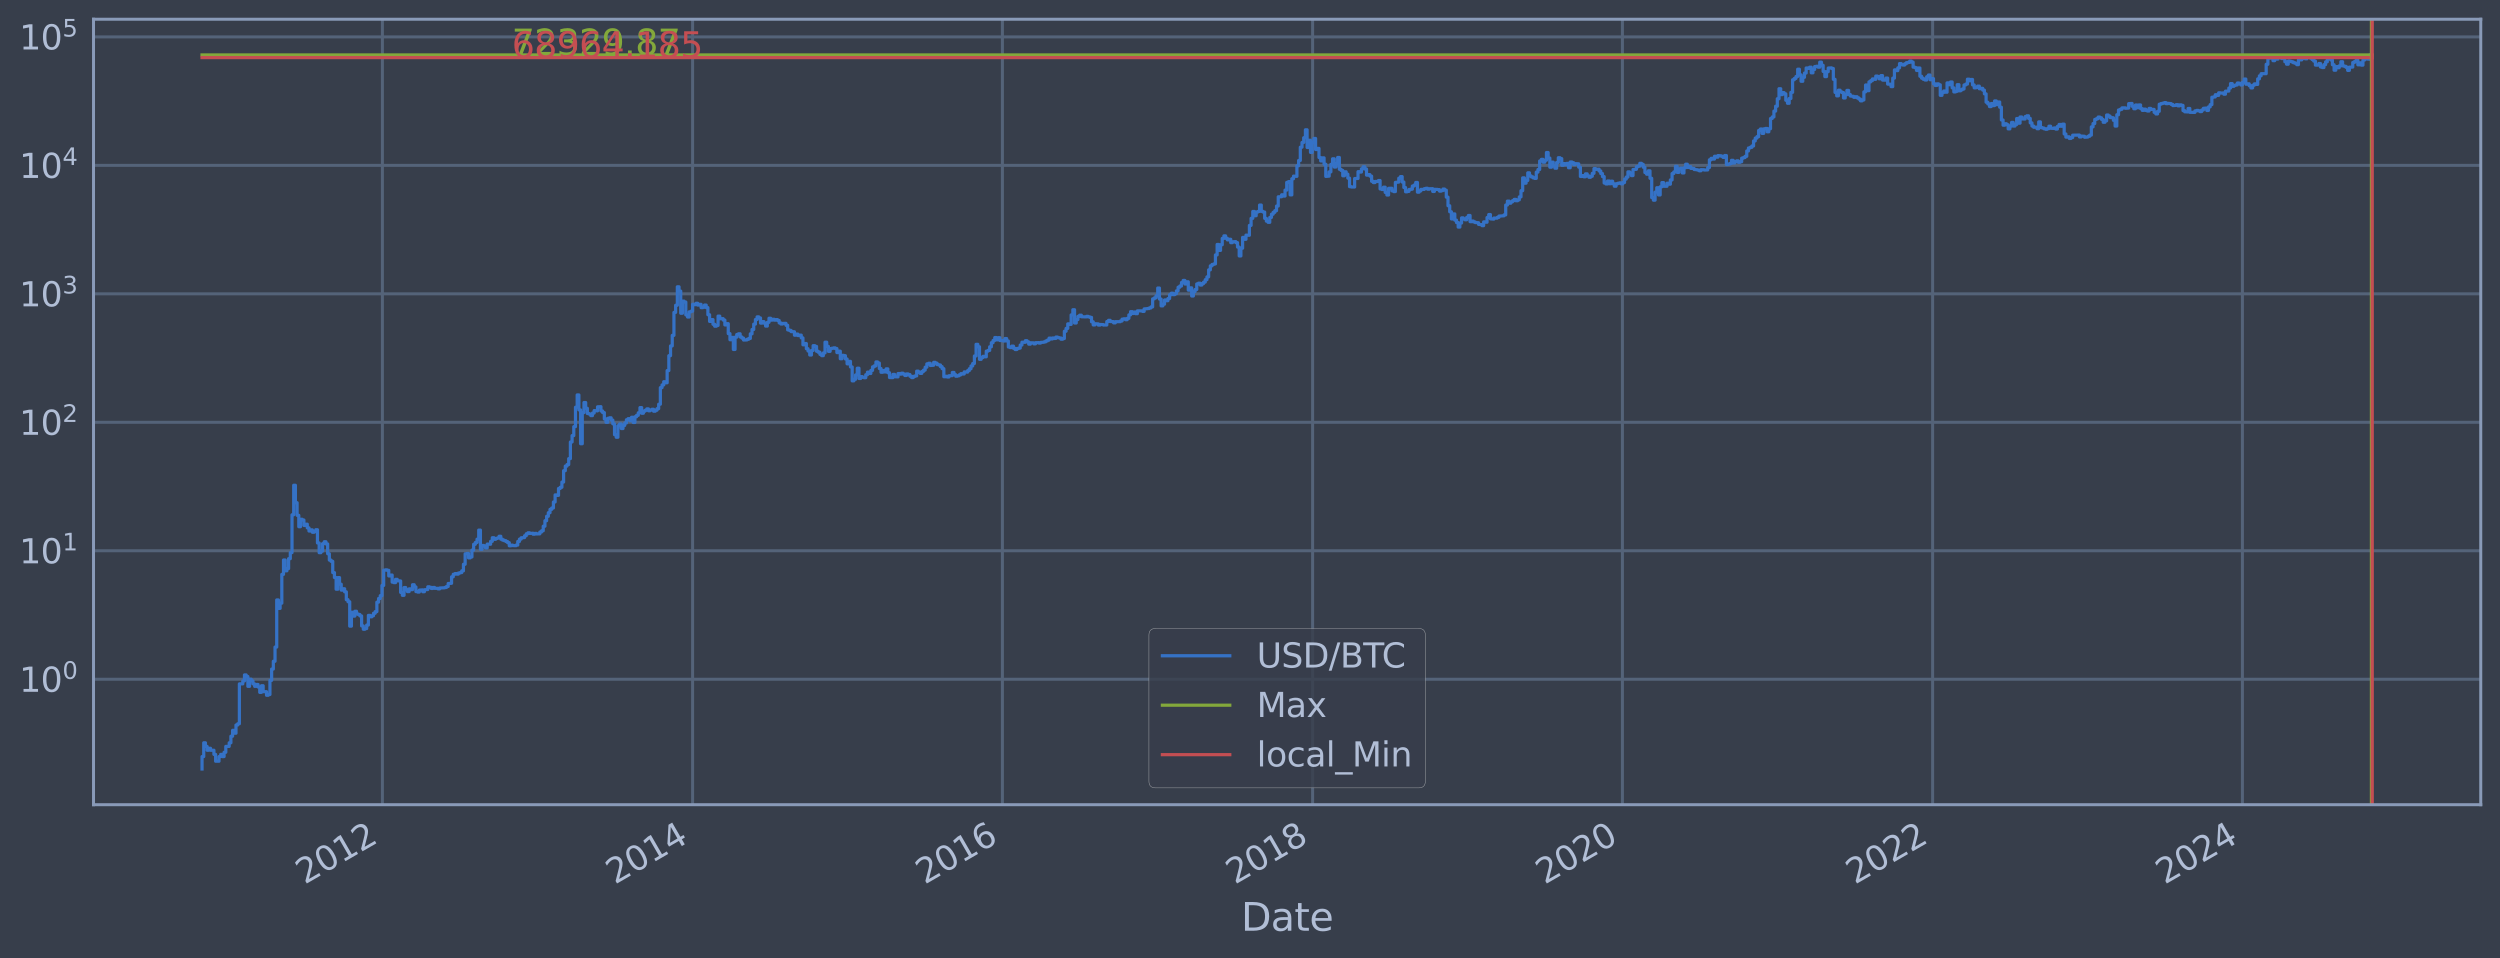 <?xml version="1.0" encoding="utf-8" standalone="no"?>
<!DOCTYPE svg PUBLIC "-//W3C//DTD SVG 1.1//EN"
  "http://www.w3.org/Graphics/SVG/1.1/DTD/svg11.dtd">
<svg xmlns:xlink="http://www.w3.org/1999/xlink" width="934.976pt" height="358.291pt" viewBox="0 0 934.976 358.291" xmlns="http://www.w3.org/2000/svg" version="1.1">
 <defs>
  <style type="text/css">*{stroke-linejoin: round; stroke-linecap: butt}</style>
 </defs>
 <g id="figure_1">
  <g id="patch_1">
   <path d="M 0 358.291 
L 934.976 358.291 
L 934.976 0 
L 0 0 
z
" style="fill: #373e4b"/>
  </g>
  <g id="axes_1">
   <g id="patch_2">
    <path d="M 34.976 300.96 
L 927.776 300.96 
L 927.776 7.2 
L 34.976 7.2 
z
" style="fill: #373e4b"/>
   </g>
   <g id="matplotlib.axis_1">
    <g id="xtick_1">
     <g id="line2d_1">
      <path d="M 143.01 300.96 
L 143.01 7.2 
" clip-path="url(#p30a3c02ce9)" style="fill: none; stroke: #546379; stroke-width: 1.12; stroke-linecap: square"/>
     </g>
     <g id="line2d_2"/>
     <g id="text_1">
      <!-- 2012 -->
      <g style="fill: #b1bed6" transform="translate(113.929 330.885) rotate(-30) scale(0.126 -0.126)">
       <defs>
        <path id="DejaVuSans-32" d="M 1228 531 
L 3431 531 
L 3431 0 
L 469 0 
L 469 531 
Q 828 903 1448 1529 
Q 2069 2156 2228 2338 
Q 2531 2678 2651 2914 
Q 2772 3150 2772 3378 
Q 2772 3750 2511 3984 
Q 2250 4219 1831 4219 
Q 1534 4219 1204 4116 
Q 875 4013 500 3803 
L 500 4441 
Q 881 4594 1212 4672 
Q 1544 4750 1819 4750 
Q 2544 4750 2975 4387 
Q 3406 4025 3406 3419 
Q 3406 3131 3298 2873 
Q 3191 2616 2906 2266 
Q 2828 2175 2409 1742 
Q 1991 1309 1228 531 
z
" transform="scale(0.016)"/>
        <path id="DejaVuSans-30" d="M 2034 4250 
Q 1547 4250 1301 3770 
Q 1056 3291 1056 2328 
Q 1056 1369 1301 889 
Q 1547 409 2034 409 
Q 2525 409 2770 889 
Q 3016 1369 3016 2328 
Q 3016 3291 2770 3770 
Q 2525 4250 2034 4250 
z
M 2034 4750 
Q 2819 4750 3233 4129 
Q 3647 3509 3647 2328 
Q 3647 1150 3233 529 
Q 2819 -91 2034 -91 
Q 1250 -91 836 529 
Q 422 1150 422 2328 
Q 422 3509 836 4129 
Q 1250 4750 2034 4750 
z
" transform="scale(0.016)"/>
        <path id="DejaVuSans-31" d="M 794 531 
L 1825 531 
L 1825 4091 
L 703 3866 
L 703 4441 
L 1819 4666 
L 2450 4666 
L 2450 531 
L 3481 531 
L 3481 0 
L 794 0 
L 794 531 
z
" transform="scale(0.016)"/>
       </defs>
       <use xlink:href="#DejaVuSans-32"/>
       <use xlink:href="#DejaVuSans-30" x="63.623"/>
       <use xlink:href="#DejaVuSans-31" x="127.246"/>
       <use xlink:href="#DejaVuSans-32" x="190.869"/>
      </g>
     </g>
    </g>
    <g id="xtick_2">
     <g id="line2d_3">
      <path d="M 259.028 300.96 
L 259.028 7.2 
" clip-path="url(#p30a3c02ce9)" style="fill: none; stroke: #546379; stroke-width: 1.12; stroke-linecap: square"/>
     </g>
     <g id="line2d_4"/>
     <g id="text_2">
      <!-- 2014 -->
      <g style="fill: #b1bed6" transform="translate(229.947 330.885) rotate(-30) scale(0.126 -0.126)">
       <defs>
        <path id="DejaVuSans-34" d="M 2419 4116 
L 825 1625 
L 2419 1625 
L 2419 4116 
z
M 2253 4666 
L 3047 4666 
L 3047 1625 
L 3713 1625 
L 3713 1100 
L 3047 1100 
L 3047 0 
L 2419 0 
L 2419 1100 
L 313 1100 
L 313 1709 
L 2253 4666 
z
" transform="scale(0.016)"/>
       </defs>
       <use xlink:href="#DejaVuSans-32"/>
       <use xlink:href="#DejaVuSans-30" x="63.623"/>
       <use xlink:href="#DejaVuSans-31" x="127.246"/>
       <use xlink:href="#DejaVuSans-34" x="190.869"/>
      </g>
     </g>
    </g>
    <g id="xtick_3">
     <g id="line2d_5">
      <path d="M 374.888 300.96 
L 374.888 7.2 
" clip-path="url(#p30a3c02ce9)" style="fill: none; stroke: #546379; stroke-width: 1.12; stroke-linecap: square"/>
     </g>
     <g id="line2d_6"/>
     <g id="text_3">
      <!-- 2016 -->
      <g style="fill: #b1bed6" transform="translate(345.807 330.885) rotate(-30) scale(0.126 -0.126)">
       <defs>
        <path id="DejaVuSans-36" d="M 2113 2584 
Q 1688 2584 1439 2293 
Q 1191 2003 1191 1497 
Q 1191 994 1439 701 
Q 1688 409 2113 409 
Q 2538 409 2786 701 
Q 3034 994 3034 1497 
Q 3034 2003 2786 2293 
Q 2538 2584 2113 2584 
z
M 3366 4563 
L 3366 3988 
Q 3128 4100 2886 4159 
Q 2644 4219 2406 4219 
Q 1781 4219 1451 3797 
Q 1122 3375 1075 2522 
Q 1259 2794 1537 2939 
Q 1816 3084 2150 3084 
Q 2853 3084 3261 2657 
Q 3669 2231 3669 1497 
Q 3669 778 3244 343 
Q 2819 -91 2113 -91 
Q 1303 -91 875 529 
Q 447 1150 447 2328 
Q 447 3434 972 4092 
Q 1497 4750 2381 4750 
Q 2619 4750 2861 4703 
Q 3103 4656 3366 4563 
z
" transform="scale(0.016)"/>
       </defs>
       <use xlink:href="#DejaVuSans-32"/>
       <use xlink:href="#DejaVuSans-30" x="63.623"/>
       <use xlink:href="#DejaVuSans-31" x="127.246"/>
       <use xlink:href="#DejaVuSans-36" x="190.869"/>
      </g>
     </g>
    </g>
    <g id="xtick_4">
     <g id="line2d_7">
      <path d="M 490.906 300.96 
L 490.906 7.2 
" clip-path="url(#p30a3c02ce9)" style="fill: none; stroke: #546379; stroke-width: 1.12; stroke-linecap: square"/>
     </g>
     <g id="line2d_8"/>
     <g id="text_4">
      <!-- 2018 -->
      <g style="fill: #b1bed6" transform="translate(461.825 330.885) rotate(-30) scale(0.126 -0.126)">
       <defs>
        <path id="DejaVuSans-38" d="M 2034 2216 
Q 1584 2216 1326 1975 
Q 1069 1734 1069 1313 
Q 1069 891 1326 650 
Q 1584 409 2034 409 
Q 2484 409 2743 651 
Q 3003 894 3003 1313 
Q 3003 1734 2745 1975 
Q 2488 2216 2034 2216 
z
M 1403 2484 
Q 997 2584 770 2862 
Q 544 3141 544 3541 
Q 544 4100 942 4425 
Q 1341 4750 2034 4750 
Q 2731 4750 3128 4425 
Q 3525 4100 3525 3541 
Q 3525 3141 3298 2862 
Q 3072 2584 2669 2484 
Q 3125 2378 3379 2068 
Q 3634 1759 3634 1313 
Q 3634 634 3220 271 
Q 2806 -91 2034 -91 
Q 1263 -91 848 271 
Q 434 634 434 1313 
Q 434 1759 690 2068 
Q 947 2378 1403 2484 
z
M 1172 3481 
Q 1172 3119 1398 2916 
Q 1625 2713 2034 2713 
Q 2441 2713 2670 2916 
Q 2900 3119 2900 3481 
Q 2900 3844 2670 4047 
Q 2441 4250 2034 4250 
Q 1625 4250 1398 4047 
Q 1172 3844 1172 3481 
z
" transform="scale(0.016)"/>
       </defs>
       <use xlink:href="#DejaVuSans-32"/>
       <use xlink:href="#DejaVuSans-30" x="63.623"/>
       <use xlink:href="#DejaVuSans-31" x="127.246"/>
       <use xlink:href="#DejaVuSans-38" x="190.869"/>
      </g>
     </g>
    </g>
    <g id="xtick_5">
     <g id="line2d_9">
      <path d="M 606.766 300.96 
L 606.766 7.2 
" clip-path="url(#p30a3c02ce9)" style="fill: none; stroke: #546379; stroke-width: 1.12; stroke-linecap: square"/>
     </g>
     <g id="line2d_10"/>
     <g id="text_5">
      <!-- 2020 -->
      <g style="fill: #b1bed6" transform="translate(577.685 330.885) rotate(-30) scale(0.126 -0.126)">
       <use xlink:href="#DejaVuSans-32"/>
       <use xlink:href="#DejaVuSans-30" x="63.623"/>
       <use xlink:href="#DejaVuSans-32" x="127.246"/>
       <use xlink:href="#DejaVuSans-30" x="190.869"/>
      </g>
     </g>
    </g>
    <g id="xtick_6">
     <g id="line2d_11">
      <path d="M 722.784 300.96 
L 722.784 7.2 
" clip-path="url(#p30a3c02ce9)" style="fill: none; stroke: #546379; stroke-width: 1.12; stroke-linecap: square"/>
     </g>
     <g id="line2d_12"/>
     <g id="text_6">
      <!-- 2022 -->
      <g style="fill: #b1bed6" transform="translate(693.703 330.885) rotate(-30) scale(0.126 -0.126)">
       <use xlink:href="#DejaVuSans-32"/>
       <use xlink:href="#DejaVuSans-30" x="63.623"/>
       <use xlink:href="#DejaVuSans-32" x="127.246"/>
       <use xlink:href="#DejaVuSans-32" x="190.869"/>
      </g>
     </g>
    </g>
    <g id="xtick_7">
     <g id="line2d_13">
      <path d="M 838.643 300.96 
L 838.643 7.2 
" clip-path="url(#p30a3c02ce9)" style="fill: none; stroke: #546379; stroke-width: 1.12; stroke-linecap: square"/>
     </g>
     <g id="line2d_14"/>
     <g id="text_7">
      <!-- 2024 -->
      <g style="fill: #b1bed6" transform="translate(809.562 330.885) rotate(-30) scale(0.126 -0.126)">
       <use xlink:href="#DejaVuSans-32"/>
       <use xlink:href="#DejaVuSans-30" x="63.623"/>
       <use xlink:href="#DejaVuSans-32" x="127.246"/>
       <use xlink:href="#DejaVuSans-34" x="190.869"/>
      </g>
     </g>
    </g>
    <g id="text_8">
     <!-- Date -->
     <g style="fill: #b1bed6" transform="translate(464.167 348.096) scale(0.144 -0.144)">
      <defs>
       <path id="DejaVuSans-44" d="M 1259 4147 
L 1259 519 
L 2022 519 
Q 2988 519 3436 956 
Q 3884 1394 3884 2338 
Q 3884 3275 3436 3711 
Q 2988 4147 2022 4147 
L 1259 4147 
z
M 628 4666 
L 1925 4666 
Q 3281 4666 3915 4102 
Q 4550 3538 4550 2338 
Q 4550 1131 3912 565 
Q 3275 0 1925 0 
L 628 0 
L 628 4666 
z
" transform="scale(0.016)"/>
       <path id="DejaVuSans-61" d="M 2194 1759 
Q 1497 1759 1228 1600 
Q 959 1441 959 1056 
Q 959 750 1161 570 
Q 1363 391 1709 391 
Q 2188 391 2477 730 
Q 2766 1069 2766 1631 
L 2766 1759 
L 2194 1759 
z
M 3341 1997 
L 3341 0 
L 2766 0 
L 2766 531 
Q 2569 213 2275 61 
Q 1981 -91 1556 -91 
Q 1019 -91 701 211 
Q 384 513 384 1019 
Q 384 1609 779 1909 
Q 1175 2209 1959 2209 
L 2766 2209 
L 2766 2266 
Q 2766 2663 2505 2880 
Q 2244 3097 1772 3097 
Q 1472 3097 1187 3025 
Q 903 2953 641 2809 
L 641 3341 
Q 956 3463 1253 3523 
Q 1550 3584 1831 3584 
Q 2591 3584 2966 3190 
Q 3341 2797 3341 1997 
z
" transform="scale(0.016)"/>
       <path id="DejaVuSans-74" d="M 1172 4494 
L 1172 3500 
L 2356 3500 
L 2356 3053 
L 1172 3053 
L 1172 1153 
Q 1172 725 1289 603 
Q 1406 481 1766 481 
L 2356 481 
L 2356 0 
L 1766 0 
Q 1100 0 847 248 
Q 594 497 594 1153 
L 594 3053 
L 172 3053 
L 172 3500 
L 594 3500 
L 594 4494 
L 1172 4494 
z
" transform="scale(0.016)"/>
       <path id="DejaVuSans-65" d="M 3597 1894 
L 3597 1613 
L 953 1613 
Q 991 1019 1311 708 
Q 1631 397 2203 397 
Q 2534 397 2845 478 
Q 3156 559 3463 722 
L 3463 178 
Q 3153 47 2828 -22 
Q 2503 -91 2169 -91 
Q 1331 -91 842 396 
Q 353 884 353 1716 
Q 353 2575 817 3079 
Q 1281 3584 2069 3584 
Q 2775 3584 3186 3129 
Q 3597 2675 3597 1894 
z
M 3022 2063 
Q 3016 2534 2758 2815 
Q 2500 3097 2075 3097 
Q 1594 3097 1305 2825 
Q 1016 2553 972 2059 
L 3022 2063 
z
" transform="scale(0.016)"/>
      </defs>
      <use xlink:href="#DejaVuSans-44"/>
      <use xlink:href="#DejaVuSans-61" x="77.002"/>
      <use xlink:href="#DejaVuSans-74" x="138.281"/>
      <use xlink:href="#DejaVuSans-65" x="177.49"/>
     </g>
    </g>
   </g>
   <g id="matplotlib.axis_2">
    <g id="ytick_1">
     <g id="line2d_15">
      <path d="M 34.976 254.024 
L 927.776 254.024 
" clip-path="url(#p30a3c02ce9)" style="fill: none; stroke: #546379; stroke-width: 1.12; stroke-linecap: square"/>
     </g>
     <g id="line2d_16"/>
     <g id="text_9">
      <!-- $\mathdefault{10^{0}}$ -->
      <g style="fill: #b1bed6" transform="translate(7.2 258.811) scale(0.126 -0.126)">
       <use xlink:href="#DejaVuSans-31" transform="translate(0 0.766)"/>
       <use xlink:href="#DejaVuSans-30" transform="translate(63.623 0.766)"/>
       <use xlink:href="#DejaVuSans-30" transform="translate(128.203 39.047) scale(0.7)"/>
      </g>
     </g>
    </g>
    <g id="ytick_2">
     <g id="line2d_17">
      <path d="M 34.976 205.978 
L 927.776 205.978 
" clip-path="url(#p30a3c02ce9)" style="fill: none; stroke: #546379; stroke-width: 1.12; stroke-linecap: square"/>
     </g>
     <g id="line2d_18"/>
     <g id="text_10">
      <!-- $\mathdefault{10^{1}}$ -->
      <g style="fill: #b1bed6" transform="translate(7.2 210.765) scale(0.126 -0.126)">
       <use xlink:href="#DejaVuSans-31" transform="translate(0 0.684)"/>
       <use xlink:href="#DejaVuSans-30" transform="translate(63.623 0.684)"/>
       <use xlink:href="#DejaVuSans-31" transform="translate(128.203 38.966) scale(0.7)"/>
      </g>
     </g>
    </g>
    <g id="ytick_3">
     <g id="line2d_19">
      <path d="M 34.976 157.932 
L 927.776 157.932 
" clip-path="url(#p30a3c02ce9)" style="fill: none; stroke: #546379; stroke-width: 1.12; stroke-linecap: square"/>
     </g>
     <g id="line2d_20"/>
     <g id="text_11">
      <!-- $\mathdefault{10^{2}}$ -->
      <g style="fill: #b1bed6" transform="translate(7.2 162.719) scale(0.126 -0.126)">
       <use xlink:href="#DejaVuSans-31" transform="translate(0 0.766)"/>
       <use xlink:href="#DejaVuSans-30" transform="translate(63.623 0.766)"/>
       <use xlink:href="#DejaVuSans-32" transform="translate(128.203 39.047) scale(0.7)"/>
      </g>
     </g>
    </g>
    <g id="ytick_4">
     <g id="line2d_21">
      <path d="M 34.976 109.886 
L 927.776 109.886 
" clip-path="url(#p30a3c02ce9)" style="fill: none; stroke: #546379; stroke-width: 1.12; stroke-linecap: square"/>
     </g>
     <g id="line2d_22"/>
     <g id="text_12">
      <!-- $\mathdefault{10^{3}}$ -->
      <g style="fill: #b1bed6" transform="translate(7.2 114.673) scale(0.126 -0.126)">
       <defs>
        <path id="DejaVuSans-33" d="M 2597 2516 
Q 3050 2419 3304 2112 
Q 3559 1806 3559 1356 
Q 3559 666 3084 287 
Q 2609 -91 1734 -91 
Q 1441 -91 1130 -33 
Q 819 25 488 141 
L 488 750 
Q 750 597 1062 519 
Q 1375 441 1716 441 
Q 2309 441 2620 675 
Q 2931 909 2931 1356 
Q 2931 1769 2642 2001 
Q 2353 2234 1838 2234 
L 1294 2234 
L 1294 2753 
L 1863 2753 
Q 2328 2753 2575 2939 
Q 2822 3125 2822 3475 
Q 2822 3834 2567 4026 
Q 2313 4219 1838 4219 
Q 1578 4219 1281 4162 
Q 984 4106 628 3988 
L 628 4550 
Q 988 4650 1302 4700 
Q 1616 4750 1894 4750 
Q 2613 4750 3031 4423 
Q 3450 4097 3450 3541 
Q 3450 3153 3228 2886 
Q 3006 2619 2597 2516 
z
" transform="scale(0.016)"/>
       </defs>
       <use xlink:href="#DejaVuSans-31" transform="translate(0 0.766)"/>
       <use xlink:href="#DejaVuSans-30" transform="translate(63.623 0.766)"/>
       <use xlink:href="#DejaVuSans-33" transform="translate(128.203 39.047) scale(0.7)"/>
      </g>
     </g>
    </g>
    <g id="ytick_5">
     <g id="line2d_23">
      <path d="M 34.976 61.84 
L 927.776 61.84 
" clip-path="url(#p30a3c02ce9)" style="fill: none; stroke: #546379; stroke-width: 1.12; stroke-linecap: square"/>
     </g>
     <g id="line2d_24"/>
     <g id="text_13">
      <!-- $\mathdefault{10^{4}}$ -->
      <g style="fill: #b1bed6" transform="translate(7.2 66.627) scale(0.126 -0.126)">
       <use xlink:href="#DejaVuSans-31" transform="translate(0 0.684)"/>
       <use xlink:href="#DejaVuSans-30" transform="translate(63.623 0.684)"/>
       <use xlink:href="#DejaVuSans-34" transform="translate(128.203 38.966) scale(0.7)"/>
      </g>
     </g>
    </g>
    <g id="ytick_6">
     <g id="line2d_25">
      <path d="M 34.976 13.793 
L 927.776 13.793 
" clip-path="url(#p30a3c02ce9)" style="fill: none; stroke: #546379; stroke-width: 1.12; stroke-linecap: square"/>
     </g>
     <g id="line2d_26"/>
     <g id="text_14">
      <!-- $\mathdefault{10^{5}}$ -->
      <g style="fill: #b1bed6" transform="translate(7.2 18.58) scale(0.126 -0.126)">
       <defs>
        <path id="DejaVuSans-35" d="M 691 4666 
L 3169 4666 
L 3169 4134 
L 1269 4134 
L 1269 2991 
Q 1406 3038 1543 3061 
Q 1681 3084 1819 3084 
Q 2600 3084 3056 2656 
Q 3513 2228 3513 1497 
Q 3513 744 3044 326 
Q 2575 -91 1722 -91 
Q 1428 -91 1123 -41 
Q 819 9 494 109 
L 494 744 
Q 775 591 1075 516 
Q 1375 441 1709 441 
Q 2250 441 2565 725 
Q 2881 1009 2881 1497 
Q 2881 1984 2565 2268 
Q 2250 2553 1709 2553 
Q 1456 2553 1204 2497 
Q 953 2441 691 2322 
L 691 4666 
z
" transform="scale(0.016)"/>
       </defs>
       <use xlink:href="#DejaVuSans-31" transform="translate(0 0.684)"/>
       <use xlink:href="#DejaVuSans-30" transform="translate(63.623 0.684)"/>
       <use xlink:href="#DejaVuSans-35" transform="translate(128.203 38.966) scale(0.7)"/>
      </g>
     </g>
    </g>
    <g id="ytick_7">
     <g id="line2d_27"/>
    </g>
    <g id="ytick_8">
     <g id="line2d_28"/>
    </g>
    <g id="ytick_9">
     <g id="line2d_29"/>
    </g>
    <g id="ytick_10">
     <g id="line2d_30"/>
    </g>
    <g id="ytick_11">
     <g id="line2d_31"/>
    </g>
    <g id="ytick_12">
     <g id="line2d_32"/>
    </g>
    <g id="ytick_13">
     <g id="line2d_33"/>
    </g>
    <g id="ytick_14">
     <g id="line2d_34"/>
    </g>
    <g id="ytick_15">
     <g id="line2d_35"/>
    </g>
    <g id="ytick_16">
     <g id="line2d_36"/>
    </g>
    <g id="ytick_17">
     <g id="line2d_37"/>
    </g>
    <g id="ytick_18">
     <g id="line2d_38"/>
    </g>
    <g id="ytick_19">
     <g id="line2d_39"/>
    </g>
    <g id="ytick_20">
     <g id="line2d_40"/>
    </g>
    <g id="ytick_21">
     <g id="line2d_41"/>
    </g>
    <g id="ytick_22">
     <g id="line2d_42"/>
    </g>
    <g id="ytick_23">
     <g id="line2d_43"/>
    </g>
    <g id="ytick_24">
     <g id="line2d_44"/>
    </g>
    <g id="ytick_25">
     <g id="line2d_45"/>
    </g>
    <g id="ytick_26">
     <g id="line2d_46"/>
    </g>
    <g id="ytick_27">
     <g id="line2d_47"/>
    </g>
    <g id="ytick_28">
     <g id="line2d_48"/>
    </g>
    <g id="ytick_29">
     <g id="line2d_49"/>
    </g>
    <g id="ytick_30">
     <g id="line2d_50"/>
    </g>
    <g id="ytick_31">
     <g id="line2d_51"/>
    </g>
    <g id="ytick_32">
     <g id="line2d_52"/>
    </g>
    <g id="ytick_33">
     <g id="line2d_53"/>
    </g>
    <g id="ytick_34">
     <g id="line2d_54"/>
    </g>
    <g id="ytick_35">
     <g id="line2d_55"/>
    </g>
    <g id="ytick_36">
     <g id="line2d_56"/>
    </g>
    <g id="ytick_37">
     <g id="line2d_57"/>
    </g>
    <g id="ytick_38">
     <g id="line2d_58"/>
    </g>
    <g id="ytick_39">
     <g id="line2d_59"/>
    </g>
    <g id="ytick_40">
     <g id="line2d_60"/>
    </g>
    <g id="ytick_41">
     <g id="line2d_61"/>
    </g>
    <g id="ytick_42">
     <g id="line2d_62"/>
    </g>
    <g id="ytick_43">
     <g id="line2d_63"/>
    </g>
    <g id="ytick_44">
     <g id="line2d_64"/>
    </g>
    <g id="ytick_45">
     <g id="line2d_65"/>
    </g>
    <g id="ytick_46">
     <g id="line2d_66"/>
    </g>
    <g id="ytick_47">
     <g id="line2d_67"/>
    </g>
    <g id="ytick_48">
     <g id="line2d_68"/>
    </g>
    <g id="ytick_49">
     <g id="line2d_69"/>
    </g>
    <g id="ytick_50">
     <g id="line2d_70"/>
    </g>
    <g id="ytick_51">
     <g id="line2d_71"/>
    </g>
    <g id="ytick_52">
     <g id="line2d_72"/>
    </g>
    <g id="ytick_53">
     <g id="line2d_73"/>
    </g>
    <g id="ytick_54">
     <g id="line2d_74"/>
    </g>
   </g>
   <g id="line2d_75">
    <path d="M 75.558 287.607 
L 75.558 282.951 
L 76.193 282.951 
L 76.193 277.8 
L 76.828 277.8 
L 76.828 279.147 
L 77.462 279.147 
L 77.462 280.586 
L 78.097 280.586 
L 78.097 279.854 
L 78.732 279.854 
L 78.732 280.586 
L 80.002 280.586 
L 80.002 282.133 
L 80.637 282.133 
L 80.637 284.691 
L 81.906 284.691 
L 81.906 282.951 
L 82.541 282.951 
L 82.541 282.133 
L 83.176 282.133 
L 83.176 282.951 
L 83.811 282.951 
L 83.811 281.345 
L 84.446 281.345 
L 84.446 279.147 
L 85.715 279.147 
L 85.715 277.8 
L 86.35 277.8 
L 86.35 275.342 
L 86.985 275.342 
L 86.985 273.144 
L 87.62 273.144 
L 87.62 274.214 
L 88.255 274.214 
L 88.255 271.155 
L 88.89 271.155 
L 88.89 270.686 
L 89.524 270.686 
L 89.524 255.764 
L 90.794 255.764 
L 90.794 254.66 
L 91.429 254.66 
L 91.429 252.419 
L 92.064 252.419 
L 92.064 253.006 
L 92.699 253.006 
L 92.699 256.692 
L 93.334 256.692 
L 93.334 254.024 
L 93.968 254.024 
L 93.968 254.66 
L 94.603 254.66 
L 94.603 255.764 
L 95.238 255.764 
L 95.238 256.692 
L 95.873 256.692 
L 95.873 255.992 
L 96.508 255.992 
L 96.508 256.93 
L 97.143 256.93 
L 97.143 258.943 
L 97.777 258.943 
L 97.777 256.456 
L 98.412 256.456 
L 98.412 258.681 
L 99.682 258.681 
L 99.682 260.027 
L 100.317 260.027 
L 100.317 259.751 
L 100.952 259.751 
L 100.952 254.446 
L 101.587 254.446 
L 101.587 250.22 
L 102.221 250.22 
L 102.221 247.304 
L 102.856 247.304 
L 102.856 241.993 
L 103.491 241.993 
L 103.491 224.38 
L 104.126 224.38 
L 104.126 227.529 
L 104.761 227.529 
L 104.761 225.573 
L 105.396 225.573 
L 105.396 214.807 
L 106.03 214.807 
L 106.03 209.443 
L 106.665 209.443 
L 106.665 213.48 
L 107.3 213.48 
L 107.3 212.631 
L 107.935 212.631 
L 107.935 208.932 
L 108.57 208.932 
L 108.57 206.678 
L 109.205 206.678 
L 109.205 192.53 
L 109.84 192.53 
L 109.84 181.487 
L 110.474 181.487 
L 110.474 188.008 
L 111.109 188.008 
L 111.109 192.728 
L 111.744 192.728 
L 111.744 196.982 
L 112.379 196.982 
L 112.379 194.206 
L 113.014 194.206 
L 113.014 194.481 
L 113.649 194.481 
L 113.649 196.513 
L 114.283 196.513 
L 114.283 196.041 
L 114.918 196.041 
L 114.918 197.421 
L 115.553 197.421 
L 115.553 198.588 
L 116.188 198.588 
L 116.188 198.168 
L 116.823 198.168 
L 116.823 199.062 
L 117.458 199.062 
L 117.458 198.809 
L 118.093 198.809 
L 118.093 198.11 
L 118.727 198.11 
L 118.727 203.062 
L 119.362 203.062 
L 119.362 206.7 
L 119.997 206.7 
L 119.997 206.125 
L 120.632 206.125 
L 120.632 203.318 
L 121.267 203.318 
L 121.267 202.613 
L 121.902 202.613 
L 121.902 203.428 
L 122.536 203.428 
L 122.536 207.093 
L 123.171 207.093 
L 123.171 209.468 
L 123.806 209.468 
L 123.806 209.942 
L 124.441 209.942 
L 124.441 214.149 
L 125.076 214.149 
L 125.076 215.987 
L 125.711 215.987 
L 125.711 220.358 
L 126.346 220.358 
L 126.346 216.02 
L 126.98 216.02 
L 126.98 218.491 
L 127.615 218.491 
L 127.615 220.693 
L 128.25 220.693 
L 128.25 220.193 
L 128.885 220.193 
L 128.885 221.337 
L 129.52 221.337 
L 129.52 224.279 
L 130.155 224.279 
L 130.155 225.046 
L 130.789 225.046 
L 130.789 234.167 
L 131.424 234.167 
L 131.424 228.986 
L 132.059 228.986 
L 132.059 230.416 
L 132.694 230.416 
L 132.694 228.612 
L 133.329 228.612 
L 133.329 229.624 
L 133.964 229.624 
L 133.964 229.819 
L 134.599 229.819 
L 134.599 230.349 
L 135.233 230.349 
L 135.233 234.087 
L 135.868 234.087 
L 135.868 235.326 
L 136.503 235.326 
L 136.503 235.073 
L 137.138 235.073 
L 137.138 233.768 
L 137.773 233.768 
L 137.773 230.149 
L 138.408 230.149 
L 138.408 230.687 
L 139.042 230.687 
L 139.042 230.282 
L 139.677 230.282 
L 139.677 229.366 
L 140.312 229.366 
L 140.312 228.736 
L 140.947 228.736 
L 140.947 225.202 
L 141.582 225.202 
L 141.582 223.833 
L 142.217 223.833 
L 142.217 222.78 
L 142.852 222.78 
L 142.852 218.952 
L 143.486 218.952 
L 143.486 213.243 
L 144.121 213.243 
L 144.121 213.125 
L 144.756 213.125 
L 144.756 213.302 
L 145.391 213.302 
L 145.391 215.389 
L 146.026 215.389 
L 146.026 215.064 
L 146.661 215.064 
L 146.661 217.708 
L 147.295 217.708 
L 147.295 217.891 
L 147.93 217.891 
L 147.93 216.672 
L 148.565 216.672 
L 148.565 217.201 
L 149.835 217.273 
L 149.835 221.556 
L 150.47 221.556 
L 150.47 222.64 
L 151.105 222.64 
L 151.105 219.744 
L 151.739 219.744 
L 151.739 220.525 
L 152.374 220.525 
L 152.374 221.25 
L 153.009 221.25 
L 153.009 220.234 
L 153.644 220.234 
L 153.644 220.525 
L 154.279 220.525 
L 154.279 218.682 
L 154.914 218.682 
L 154.914 219.503 
L 155.548 219.503 
L 155.548 221.25 
L 156.183 221.25 
L 156.183 221.424 
L 156.818 221.424 
L 156.818 220.693 
L 158.088 220.609 
L 158.088 221.293 
L 158.723 221.293 
L 158.723 220.567 
L 159.992 220.483 
L 159.992 219.463 
L 160.627 219.463 
L 160.627 219.663 
L 161.262 219.663 
L 161.262 220.069 
L 161.897 220.069 
L 161.897 219.704 
L 162.532 219.704 
L 162.532 220.028 
L 163.801 220.028 
L 163.801 220.234 
L 164.436 220.234 
L 164.436 219.906 
L 166.341 219.825 
L 166.341 219.704 
L 166.976 219.704 
L 166.976 219.344 
L 167.611 219.344 
L 167.611 218.226 
L 168.88 218.151 
L 168.88 215.719 
L 169.515 215.719 
L 169.515 214.775 
L 170.15 214.775 
L 170.15 214.522 
L 170.785 214.522 
L 170.785 214.712 
L 171.42 214.712 
L 171.42 214.304 
L 172.054 214.304 
L 172.054 214.149 
L 172.689 214.149 
L 172.689 213.48 
L 173.324 213.48 
L 173.324 211.029 
L 173.959 211.029 
L 173.959 207.115 
L 174.594 207.115 
L 174.594 206.983 
L 175.229 206.983 
L 175.229 208.646 
L 175.864 208.646 
L 175.864 208.293 
L 176.498 208.293 
L 176.498 205.729 
L 177.133 205.729 
L 177.133 203.558 
L 177.768 203.558 
L 177.768 202.881 
L 178.403 202.881 
L 178.403 201.659 
L 179.038 201.659 
L 179.038 198.254 
L 179.673 198.254 
L 179.673 205.443 
L 180.307 205.443 
L 180.307 204.008 
L 180.942 204.008 
L 180.942 204.161 
L 181.577 204.161 
L 181.577 204.92 
L 182.212 204.92 
L 182.212 203.483 
L 183.482 203.539 
L 183.482 202.454 
L 184.117 202.454 
L 184.117 201.106 
L 184.751 201.106 
L 184.751 201.693 
L 185.386 201.693 
L 185.386 201.389 
L 186.021 201.389 
L 186.021 201.189 
L 186.656 201.189 
L 186.656 200.552 
L 187.291 200.552 
L 187.291 201.659 
L 187.926 201.659 
L 187.926 202.001 
L 188.561 202.001 
L 188.561 202.209 
L 189.195 202.209 
L 189.195 202.525 
L 189.83 202.525 
L 189.83 202.953 
L 190.465 202.953 
L 190.465 204.123 
L 191.1 204.123 
L 191.1 203.876 
L 191.735 203.876 
L 191.735 204.046 
L 193.004 204.085 
L 193.004 203.857 
L 193.639 203.857 
L 193.639 202.489 
L 194.274 202.489 
L 194.274 201.625 
L 194.909 201.625 
L 194.909 201.123 
L 196.179 201.057 
L 196.179 200.36 
L 196.814 200.36 
L 196.814 199.639 
L 197.448 199.639 
L 197.448 199.258 
L 198.083 199.258 
L 198.083 199.516 
L 199.353 199.409 
L 199.353 199.794 
L 199.988 199.794 
L 199.988 199.486 
L 200.623 199.486 
L 200.623 199.685 
L 201.892 199.654 
L 201.892 198.972 
L 202.527 198.972 
L 202.527 198.5 
L 203.162 198.5 
L 203.162 196.793 
L 203.797 196.793 
L 203.797 194.747 
L 204.432 194.747 
L 204.432 193.097 
L 205.067 193.097 
L 205.067 191.746 
L 205.701 191.746 
L 205.701 190.497 
L 206.336 190.497 
L 206.336 189.977 
L 206.971 189.977 
L 206.971 187.737 
L 207.606 187.737 
L 207.606 185.099 
L 208.241 185.099 
L 208.241 185.268 
L 208.876 185.268 
L 208.876 182.696 
L 209.51 182.696 
L 209.51 182.236 
L 210.145 182.236 
L 210.145 180.29 
L 210.78 180.29 
L 210.78 176.033 
L 211.415 176.033 
L 211.415 174.317 
L 212.05 174.317 
L 212.05 173.749 
L 212.685 173.749 
L 212.685 171.529 
L 213.32 171.529 
L 213.32 165.3 
L 213.954 165.3 
L 213.954 162.906 
L 214.589 162.906 
L 214.589 159.559 
L 215.224 159.559 
L 215.224 152.298 
L 215.859 152.298 
L 215.859 147.699 
L 216.494 147.699 
L 216.494 153.293 
L 217.129 153.293 
L 217.129 165.949 
L 217.763 165.949 
L 217.763 154.316 
L 218.398 154.316 
L 218.398 150.542 
L 219.033 150.542 
L 219.033 152.7 
L 219.668 152.7 
L 219.668 154.656 
L 220.303 154.656 
L 220.303 154.839 
L 220.938 154.839 
L 220.938 155.439 
L 221.573 155.439 
L 221.573 154.48 
L 222.207 154.48 
L 222.207 153.558 
L 223.477 153.663 
L 223.477 152.141 
L 224.747 152.092 
L 224.747 153.711 
L 225.382 153.711 
L 225.382 154.308 
L 226.016 154.308 
L 226.016 156.697 
L 226.651 156.697 
L 226.651 157.936 
L 227.286 157.936 
L 227.286 156.444 
L 227.921 156.444 
L 227.921 156.259 
L 228.556 156.259 
L 228.556 157.114 
L 229.191 157.114 
L 229.191 158.514 
L 229.826 158.514 
L 229.826 162.578 
L 230.46 162.578 
L 230.46 163.524 
L 231.095 163.524 
L 231.095 159.225 
L 231.73 159.225 
L 231.73 158.557 
L 232.365 158.557 
L 232.365 160.272 
L 233 160.272 
L 233 159.11 
L 233.635 159.11 
L 233.635 158.205 
L 234.269 158.205 
L 234.269 156.99 
L 234.904 156.99 
L 234.904 156.575 
L 235.539 156.575 
L 235.539 157.356 
L 236.174 157.356 
L 236.174 156.067 
L 236.809 156.067 
L 236.809 157.993 
L 237.444 157.993 
L 237.444 155.862 
L 238.079 155.862 
L 238.079 155.33 
L 238.713 155.33 
L 238.713 154.39 
L 239.348 154.39 
L 239.348 152.443 
L 239.983 152.443 
L 239.983 154.547 
L 240.618 154.547 
L 240.618 153.779 
L 241.253 153.779 
L 241.253 153.435 
L 241.888 153.435 
L 241.888 152.925 
L 242.522 152.925 
L 242.522 153.624 
L 243.157 153.624 
L 243.157 153.334 
L 243.792 153.334 
L 243.792 153.068 
L 244.427 153.068 
L 244.427 153.793 
L 245.062 153.793 
L 245.062 153.423 
L 245.697 153.423 
L 245.697 152.848 
L 246.332 152.848 
L 246.332 151.183 
L 246.966 151.183 
L 246.966 144.97 
L 247.601 144.97 
L 247.601 143.962 
L 248.236 143.962 
L 248.236 142.761 
L 248.871 142.761 
L 248.871 143.158 
L 249.506 143.158 
L 249.506 138.597 
L 250.141 138.597 
L 250.141 133.019 
L 250.775 133.019 
L 250.775 129.374 
L 251.41 129.374 
L 251.41 125.419 
L 252.045 125.419 
L 252.045 116.834 
L 252.68 116.834 
L 252.68 114.166 
L 253.315 114.166 
L 253.315 107.263 
L 253.95 107.263 
L 253.95 108.864 
L 254.585 108.864 
L 254.585 117.153 
L 255.219 117.153 
L 255.219 112.627 
L 255.854 112.627 
L 255.854 112.961 
L 256.489 112.961 
L 256.489 117.771 
L 257.124 117.771 
L 257.124 118.556 
L 257.759 118.556 
L 257.759 116.625 
L 258.394 116.625 
L 258.394 116.396 
L 259.028 116.396 
L 259.028 113.806 
L 259.663 113.806 
L 259.663 113.943 
L 260.298 113.943 
L 260.298 113.424 
L 260.933 113.424 
L 260.933 114.099 
L 261.568 114.099 
L 261.568 113.829 
L 262.203 113.829 
L 262.203 115.07 
L 262.838 115.07 
L 262.838 114.921 
L 263.472 114.921 
L 263.472 114.101 
L 264.107 114.101 
L 264.107 115.044 
L 264.742 115.044 
L 264.742 117.708 
L 265.377 117.708 
L 265.377 120.2 
L 266.012 120.2 
L 266.012 119.528 
L 266.647 119.528 
L 266.647 121.27 
L 267.281 121.27 
L 267.281 122.002 
L 267.916 122.002 
L 267.916 121.708 
L 268.551 121.708 
L 268.551 118.221 
L 269.186 118.221 
L 269.186 119.201 
L 270.456 119.165 
L 270.456 119.703 
L 271.091 119.703 
L 271.091 121.51 
L 271.725 121.51 
L 271.725 121.045 
L 272.36 121.045 
L 272.36 124.771 
L 272.995 124.771 
L 272.995 127.058 
L 273.63 127.058 
L 273.63 126.18 
L 274.265 126.18 
L 274.265 130.689 
L 274.9 130.689 
L 274.9 126.105 
L 275.534 126.105 
L 275.534 125.109 
L 276.169 125.109 
L 276.169 124.834 
L 276.804 124.834 
L 276.804 126.022 
L 277.439 126.022 
L 277.439 126.454 
L 278.074 126.454 
L 278.074 127.171 
L 279.344 127.13 
L 279.344 126.901 
L 279.978 126.901 
L 279.978 126.589 
L 280.613 126.589 
L 280.613 124.851 
L 281.248 124.851 
L 281.248 123.216 
L 281.883 123.216 
L 281.883 121.216 
L 282.518 121.216 
L 282.518 119.503 
L 283.153 119.503 
L 283.153 118.509 
L 283.787 118.509 
L 283.787 118.913 
L 284.422 118.913 
L 284.422 120.841 
L 285.057 120.841 
L 285.057 120.268 
L 285.692 120.268 
L 285.692 120.862 
L 286.327 120.862 
L 286.327 121.956 
L 286.962 121.956 
L 286.962 120.545 
L 287.597 120.545 
L 287.597 119.024 
L 288.231 119.024 
L 288.231 119.715 
L 288.866 119.715 
L 288.866 119.395 
L 289.501 119.395 
L 289.501 119.724 
L 290.136 119.724 
L 290.136 119.527 
L 290.771 119.527 
L 290.771 119.846 
L 291.406 119.846 
L 291.406 120.766 
L 292.04 120.766 
L 292.04 121.179 
L 292.675 121.179 
L 292.675 120.949 
L 293.945 120.932 
L 293.945 121.651 
L 294.58 121.651 
L 294.58 123.376 
L 295.215 123.376 
L 295.215 123.578 
L 295.85 123.578 
L 295.85 124.017 
L 297.119 124.075 
L 297.119 125.36 
L 297.754 125.36 
L 297.754 124.946 
L 298.389 124.946 
L 298.389 125.492 
L 299.024 125.492 
L 299.024 125.335 
L 299.659 125.335 
L 299.659 126.368 
L 300.293 126.368 
L 300.293 128.945 
L 300.928 128.945 
L 300.928 128.48 
L 301.563 128.48 
L 301.563 130.415 
L 302.198 130.415 
L 302.198 131.268 
L 302.833 131.268 
L 302.833 132.764 
L 303.468 132.764 
L 303.468 131.091 
L 304.103 131.091 
L 304.103 129.276 
L 304.737 129.276 
L 304.737 129.564 
L 305.372 129.564 
L 305.372 131.367 
L 306.007 131.367 
L 306.007 131.738 
L 306.642 131.738 
L 306.642 132.533 
L 307.277 132.533 
L 307.277 133.005 
L 307.912 133.005 
L 307.912 131.975 
L 308.546 131.975 
L 308.546 127.978 
L 309.181 127.978 
L 309.181 129.541 
L 309.816 129.541 
L 309.816 131.409 
L 310.451 131.409 
L 310.451 130.375 
L 311.086 130.375 
L 311.086 130.242 
L 311.721 130.242 
L 311.721 130.097 
L 312.356 130.097 
L 312.356 130.349 
L 312.99 130.349 
L 312.99 131.864 
L 313.625 131.864 
L 313.625 131.332 
L 314.26 131.332 
L 314.26 134.172 
L 314.895 134.172 
L 314.895 132.895 
L 315.53 132.895 
L 315.53 133.023 
L 316.165 133.023 
L 316.165 134.257 
L 316.8 134.257 
L 316.8 136.072 
L 317.434 136.072 
L 317.434 135.148 
L 318.069 135.148 
L 318.069 137.231 
L 318.704 137.231 
L 318.704 142.43 
L 319.339 142.43 
L 319.339 141.862 
L 319.974 141.862 
L 319.974 140.219 
L 320.609 140.219 
L 320.609 137.714 
L 321.243 137.714 
L 321.243 141.551 
L 321.878 141.551 
L 321.878 140.853 
L 322.513 140.853 
L 322.513 141.11 
L 323.148 141.11 
L 323.148 141.26 
L 323.783 141.26 
L 323.783 140.148 
L 324.418 140.148 
L 324.418 139.168 
L 325.053 139.168 
L 325.053 139.67 
L 325.687 139.67 
L 325.687 138.522 
L 326.322 138.522 
L 326.322 137.202 
L 326.957 137.202 
L 326.957 136.824 
L 327.592 136.824 
L 327.592 135.366 
L 328.227 135.366 
L 328.227 135.767 
L 328.862 135.767 
L 328.862 137.826 
L 329.496 137.826 
L 329.496 139.234 
L 330.131 139.234 
L 330.131 138.567 
L 330.766 138.567 
L 330.766 139.108 
L 331.401 139.108 
L 331.401 137.952 
L 332.036 137.952 
L 332.036 139.405 
L 332.671 139.405 
L 332.671 141.196 
L 333.94 141.231 
L 333.94 140.028 
L 334.575 140.028 
L 334.575 140.892 
L 335.845 140.954 
L 335.845 139.71 
L 336.48 139.71 
L 336.48 139.913 
L 337.115 139.913 
L 337.115 139.582 
L 337.749 139.582 
L 337.749 139.894 
L 338.384 139.894 
L 338.384 140.426 
L 339.019 140.426 
L 339.019 139.86 
L 339.654 139.86 
L 339.654 140.076 
L 340.289 140.076 
L 340.289 140.704 
L 340.924 140.704 
L 340.924 141.209 
L 341.559 141.209 
L 341.559 140.766 
L 342.193 140.766 
L 342.193 140.589 
L 342.828 140.589 
L 342.828 138.814 
L 343.463 138.814 
L 343.463 139.255 
L 344.098 139.255 
L 344.098 139.647 
L 344.733 139.647 
L 344.733 138.932 
L 345.368 138.932 
L 345.368 138.426 
L 346.002 138.426 
L 346.002 137.321 
L 346.637 137.321 
L 346.637 136.084 
L 347.272 136.084 
L 347.272 135.866 
L 347.907 135.866 
L 347.907 136.692 
L 349.177 136.6 
L 349.177 135.514 
L 349.812 135.514 
L 349.812 135.827 
L 350.446 135.827 
L 350.446 136.365 
L 351.081 136.365 
L 351.081 136.499 
L 351.716 136.499 
L 351.716 137.131 
L 352.351 137.131 
L 352.351 137.88 
L 352.986 137.88 
L 352.986 140.895 
L 353.621 140.895 
L 353.621 140.722 
L 354.255 140.722 
L 354.255 141.001 
L 354.89 141.001 
L 354.89 140.53 
L 356.16 140.486 
L 356.16 139.301 
L 356.795 139.301 
L 356.795 140.128 
L 357.43 140.128 
L 357.43 140.704 
L 358.065 140.704 
L 358.065 140.538 
L 358.699 140.538 
L 358.699 140.193 
L 359.334 140.193 
L 359.334 139.739 
L 359.969 139.739 
L 359.969 139.859 
L 360.604 139.859 
L 360.604 139.081 
L 361.874 139.173 
L 361.874 138.607 
L 362.508 138.607 
L 362.508 137.911 
L 363.143 137.911 
L 363.143 136.873 
L 363.778 136.873 
L 363.778 135.955 
L 364.413 135.955 
L 364.413 133.135 
L 365.048 133.135 
L 365.048 128.772 
L 365.683 128.772 
L 365.683 129.694 
L 366.318 129.694 
L 366.318 134.393 
L 366.952 134.393 
L 366.952 133.729 
L 367.587 133.729 
L 367.587 133.28 
L 368.222 133.28 
L 368.222 133.436 
L 368.857 133.436 
L 368.857 131.32 
L 369.492 131.32 
L 369.492 131.055 
L 370.127 131.055 
L 370.127 129.697 
L 370.761 129.697 
L 370.761 128.162 
L 371.396 128.162 
L 371.396 127.332 
L 372.031 127.332 
L 372.031 126.245 
L 372.666 126.245 
L 372.666 127.095 
L 373.301 127.095 
L 373.301 126.294 
L 373.936 126.294 
L 373.936 127.34 
L 375.205 127.363 
L 375.205 127.532 
L 375.84 127.532 
L 375.84 126.621 
L 376.475 126.621 
L 376.475 127.518 
L 377.11 127.518 
L 377.11 129.776 
L 377.745 129.776 
L 377.745 129.993 
L 378.38 129.993 
L 378.38 129.445 
L 379.014 129.445 
L 379.014 130.263 
L 379.649 130.263 
L 379.649 130.719 
L 380.284 130.719 
L 380.284 130.352 
L 380.919 130.352 
L 380.919 130.185 
L 381.554 130.185 
L 381.554 129.047 
L 382.189 129.047 
L 382.189 127.988 
L 383.458 128.025 
L 383.458 127.419 
L 384.093 127.419 
L 384.093 127.863 
L 384.728 127.863 
L 384.728 128.711 
L 385.363 128.711 
L 385.363 128.187 
L 386.633 128.238 
L 386.633 128.594 
L 387.267 128.594 
L 387.267 128.167 
L 388.537 128.139 
L 388.537 128.301 
L 389.172 128.301 
L 389.172 128.061 
L 390.442 127.99 
L 390.442 127.857 
L 391.077 127.857 
L 391.077 127.523 
L 391.711 127.523 
L 391.711 127.21 
L 392.346 127.21 
L 392.346 126.459 
L 392.981 126.459 
L 392.981 126.767 
L 393.616 126.767 
L 393.616 126.409 
L 394.251 126.409 
L 394.251 126.577 
L 394.886 126.577 
L 394.886 126.059 
L 395.52 126.059 
L 395.52 126.28 
L 396.155 126.28 
L 396.155 126.405 
L 396.79 126.405 
L 396.79 126.865 
L 397.425 126.865 
L 397.425 126.608 
L 398.06 126.608 
L 398.06 123.883 
L 398.695 123.883 
L 398.695 122.821 
L 399.33 122.821 
L 399.33 121.119 
L 399.964 121.119 
L 399.964 121.326 
L 400.599 121.326 
L 400.599 117.775 
L 401.234 117.775 
L 401.234 115.834 
L 401.869 115.834 
L 401.869 120.796 
L 402.504 120.796 
L 402.504 119.52 
L 403.139 119.52 
L 403.139 118.306 
L 403.773 118.306 
L 403.773 117.872 
L 404.408 117.872 
L 404.408 118.461 
L 406.313 118.514 
L 406.313 118.32 
L 406.948 118.32 
L 406.948 118.509 
L 407.583 118.509 
L 407.583 118.698 
L 408.217 118.698 
L 408.217 120.352 
L 408.852 120.352 
L 408.852 121.516 
L 409.487 121.516 
L 409.487 121.074 
L 410.757 121.132 
L 410.757 121.581 
L 411.392 121.581 
L 411.392 121.352 
L 412.661 121.406 
L 412.661 121.56 
L 413.931 121.542 
L 413.931 120.263 
L 414.566 120.263 
L 414.566 119.805 
L 415.201 119.805 
L 415.201 120.235 
L 416.47 120.292 
L 416.47 120.752 
L 417.105 120.752 
L 417.105 120.31 
L 419.01 120.297 
L 419.01 120.048 
L 419.645 120.048 
L 419.645 119.357 
L 420.279 119.357 
L 420.279 119.232 
L 420.914 119.232 
L 420.914 119.564 
L 421.549 119.564 
L 421.549 119.07 
L 422.184 119.07 
L 422.184 117.753 
L 422.819 117.753 
L 422.819 116.55 
L 423.454 116.55 
L 423.454 117.225 
L 424.089 117.225 
L 424.089 116.697 
L 424.723 116.697 
L 424.723 117.317 
L 425.358 117.317 
L 425.358 116.258 
L 427.263 116.252 
L 427.263 116.452 
L 427.898 116.452 
L 427.898 115.531 
L 429.167 115.435 
L 429.167 115.389 
L 429.802 115.389 
L 429.802 115.181 
L 430.437 115.181 
L 430.437 114.777 
L 431.072 114.777 
L 431.072 111.764 
L 431.707 111.764 
L 431.707 111.393 
L 432.342 111.393 
L 432.342 110.633 
L 432.976 110.633 
L 432.976 107.724 
L 433.611 107.724 
L 433.611 111.843 
L 434.246 111.843 
L 434.246 114.399 
L 434.881 114.399 
L 434.881 113.76 
L 435.516 113.76 
L 435.516 112.186 
L 436.151 112.186 
L 436.151 112.468 
L 436.785 112.468 
L 436.785 111.657 
L 437.42 111.657 
L 437.42 110.235 
L 438.055 110.235 
L 438.055 109.656 
L 438.69 109.656 
L 438.69 110.194 
L 439.325 110.194 
L 439.325 109.861 
L 439.96 109.861 
L 439.96 108.778 
L 440.595 108.778 
L 440.595 107.428 
L 441.229 107.428 
L 441.229 106.963 
L 441.864 106.963 
L 441.864 105.652 
L 442.499 105.652 
L 442.499 104.881 
L 443.134 104.881 
L 443.134 106.219 
L 443.769 106.219 
L 443.769 105.385 
L 444.404 105.385 
L 444.404 108.507 
L 445.039 108.507 
L 445.039 107.652 
L 445.673 107.652 
L 445.673 110.698 
L 446.308 110.698 
L 446.308 109.072 
L 446.943 109.072 
L 446.943 108.28 
L 447.578 108.28 
L 447.578 106.191 
L 448.213 106.191 
L 448.213 105.909 
L 448.848 105.909 
L 448.848 106.603 
L 449.482 106.603 
L 449.482 106.061 
L 450.117 106.061 
L 450.117 105.511 
L 450.752 105.511 
L 450.752 104.604 
L 451.387 104.604 
L 451.387 103.55 
L 452.022 103.55 
L 452.022 100.914 
L 452.657 100.914 
L 452.657 99.423 
L 453.292 99.423 
L 453.292 98.901 
L 453.926 98.901 
L 453.926 98.704 
L 454.561 98.704 
L 454.561 95.33 
L 455.196 95.33 
L 455.196 91.432 
L 455.831 91.432 
L 455.831 93.649 
L 456.466 93.649 
L 456.466 91.532 
L 457.101 91.532 
L 457.101 89.167 
L 457.735 89.167 
L 457.735 88.215 
L 458.37 88.215 
L 458.37 89.114 
L 459.005 89.114 
L 459.005 89.71 
L 459.64 89.71 
L 459.64 89.482 
L 460.275 89.482 
L 460.275 90.749 
L 460.91 90.749 
L 460.91 90.421 
L 462.179 90.354 
L 462.179 90.742 
L 462.814 90.742 
L 462.814 92.407 
L 463.449 92.407 
L 463.449 95.714 
L 464.084 95.714 
L 464.084 92.824 
L 464.719 92.824 
L 464.719 88.79 
L 465.354 88.79 
L 465.354 89.499 
L 465.988 89.499 
L 465.988 87.938 
L 467.258 87.985 
L 467.258 84.297 
L 467.893 84.297 
L 467.893 81.657 
L 468.528 81.657 
L 468.528 79.085 
L 469.163 79.085 
L 469.163 80.676 
L 469.798 80.676 
L 469.798 79.297 
L 470.432 79.297 
L 470.432 79.081 
L 471.067 79.081 
L 471.067 76.689 
L 471.702 76.689 
L 471.702 79.042 
L 472.337 79.042 
L 472.337 79.301 
L 472.972 79.301 
L 472.972 81.674 
L 473.607 81.674 
L 473.607 82.707 
L 474.241 82.707 
L 474.241 83.152 
L 474.876 83.152 
L 474.876 81.317 
L 475.511 81.317 
L 475.511 80.119 
L 476.146 80.119 
L 476.146 79.41 
L 476.781 79.41 
L 476.781 78.784 
L 477.416 78.784 
L 477.416 77.059 
L 478.051 77.059 
L 478.051 73.599 
L 479.32 73.579 
L 479.32 72.847 
L 479.955 72.847 
L 479.955 73.315 
L 480.59 73.315 
L 480.59 71.1 
L 481.225 71.1 
L 481.225 68.219 
L 481.86 68.219 
L 481.86 67.93 
L 482.494 67.93 
L 482.494 72.884 
L 483.129 72.884 
L 483.129 66.841 
L 483.764 66.841 
L 483.764 65.872 
L 485.034 65.948 
L 485.034 62.009 
L 485.669 62.009 
L 485.669 60.017 
L 486.304 60.017 
L 486.304 55.053 
L 486.938 55.053 
L 486.938 53.283 
L 487.573 53.283 
L 487.573 51.507 
L 488.208 51.507 
L 488.208 48.544 
L 488.843 48.544 
L 488.843 55.154 
L 489.478 55.154 
L 489.478 52.457 
L 490.113 52.457 
L 490.113 56.996 
L 490.747 56.996 
L 490.747 53.325 
L 491.382 53.325 
L 491.382 51.782 
L 492.017 51.782 
L 492.017 55.912 
L 492.652 55.912 
L 492.652 55.494 
L 493.287 55.494 
L 493.287 58.912 
L 493.922 58.912 
L 493.922 60.173 
L 494.557 60.173 
L 494.557 59.048 
L 495.191 59.048 
L 495.191 61.418 
L 495.826 61.418 
L 495.826 65.975 
L 497.096 65.866 
L 497.096 64.281 
L 497.731 64.281 
L 497.731 61.47 
L 498.366 61.47 
L 498.366 59.389 
L 499 59.389 
L 499 62.476 
L 499.635 62.476 
L 499.635 61.158 
L 500.27 61.158 
L 500.27 58.893 
L 500.905 58.893 
L 500.905 63.299 
L 501.54 63.299 
L 501.54 63.739 
L 502.175 63.739 
L 502.175 65.733 
L 502.81 65.733 
L 502.81 64.248 
L 503.444 64.248 
L 503.444 65.148 
L 504.079 65.148 
L 504.079 66.625 
L 504.714 66.625 
L 504.714 69.803 
L 505.349 69.803 
L 505.349 69.928 
L 506.619 69.935 
L 506.619 66.771 
L 507.888 66.739 
L 507.888 64.2 
L 508.523 64.2 
L 508.523 64.341 
L 509.158 64.341 
L 509.158 63.134 
L 509.793 63.134 
L 509.793 62.361 
L 510.428 62.361 
L 510.428 63.199 
L 511.063 63.199 
L 511.063 65.486 
L 511.697 65.486 
L 511.697 65.302 
L 512.332 65.302 
L 512.332 65.874 
L 512.967 65.874 
L 512.967 67.809 
L 513.602 67.809 
L 513.602 68.28 
L 514.237 68.28 
L 514.237 67.871 
L 515.506 67.855 
L 515.506 67.523 
L 516.141 67.523 
L 516.141 70.659 
L 516.776 70.659 
L 516.776 70.865 
L 517.411 70.865 
L 517.411 70.008 
L 518.046 70.008 
L 518.046 71.96 
L 518.681 71.96 
L 518.681 72.927 
L 519.316 72.927 
L 519.316 70.426 
L 520.585 70.42 
L 520.585 71.384 
L 521.22 71.384 
L 521.22 71.651 
L 521.855 71.651 
L 521.855 68.204 
L 523.125 68.104 
L 523.125 66.653 
L 523.759 66.653 
L 523.759 66.053 
L 524.394 66.053 
L 524.394 68.081 
L 525.029 68.081 
L 525.029 70.139 
L 525.664 70.139 
L 525.664 71.721 
L 526.299 71.721 
L 526.299 71.578 
L 526.934 71.578 
L 526.934 70.872 
L 527.569 70.872 
L 527.569 70.745 
L 528.203 70.745 
L 528.203 69.579 
L 528.838 69.579 
L 528.838 69.226 
L 529.473 69.226 
L 529.473 68.238 
L 530.108 68.238 
L 530.108 71.868 
L 530.743 71.868 
L 530.743 71.395 
L 531.378 71.395 
L 531.378 70.837 
L 532.647 70.841 
L 532.647 70.562 
L 533.282 70.562 
L 533.282 70.419 
L 533.917 70.419 
L 533.917 70.76 
L 534.552 70.76 
L 534.552 70.593 
L 535.822 70.57 
L 535.822 71.596 
L 536.456 71.596 
L 536.456 70.798 
L 537.726 70.848 
L 537.726 70.918 
L 538.361 70.918 
L 538.361 71.475 
L 538.996 71.475 
L 538.996 71.279 
L 539.631 71.279 
L 539.631 70.711 
L 540.265 70.711 
L 540.265 71.124 
L 540.9 71.124 
L 540.9 73.721 
L 541.535 73.721 
L 541.535 76.944 
L 542.17 76.944 
L 542.17 79.195 
L 542.805 79.195 
L 542.805 81.874 
L 543.44 81.874 
L 543.44 80 
L 544.075 80 
L 544.075 82.334 
L 544.709 82.334 
L 544.709 83.225 
L 545.344 83.225 
L 545.344 84.922 
L 545.979 84.922 
L 545.979 83.411 
L 546.614 83.411 
L 546.614 81.488 
L 547.249 81.488 
L 547.249 81.912 
L 547.884 81.912 
L 547.884 82.193 
L 548.518 82.193 
L 548.518 81.321 
L 549.153 81.321 
L 549.153 80.588 
L 549.788 80.588 
L 549.788 82.891 
L 550.423 82.891 
L 550.423 82.685 
L 551.058 82.685 
L 551.058 83.009 
L 551.693 83.009 
L 551.693 83.231 
L 552.962 83.295 
L 552.962 83.925 
L 554.232 84.009 
L 554.232 84.383 
L 554.867 84.383 
L 554.867 82.988 
L 555.502 82.988 
L 555.502 83.11 
L 556.137 83.11 
L 556.137 81.346 
L 556.771 81.346 
L 556.771 80.243 
L 557.406 80.243 
L 557.406 81.848 
L 558.676 81.95 
L 558.676 81.558 
L 559.946 81.589 
L 559.946 81.293 
L 560.581 81.293 
L 560.581 80.808 
L 562.485 80.708 
L 562.485 80.372 
L 563.12 80.372 
L 563.12 76.677 
L 563.755 76.677 
L 563.755 75.211 
L 564.39 75.211 
L 564.39 76.001 
L 565.024 76.001 
L 565.024 75.498 
L 565.659 75.498 
L 565.659 75.051 
L 566.294 75.051 
L 566.294 74.565 
L 566.929 74.565 
L 566.929 75.082 
L 567.564 75.082 
L 567.564 74.735 
L 568.199 74.735 
L 568.199 73.626 
L 568.834 73.626 
L 568.834 71.322 
L 569.468 71.322 
L 569.468 66.515 
L 570.103 66.515 
L 570.103 68.507 
L 570.738 68.507 
L 570.738 67.495 
L 571.373 67.495 
L 571.373 64.639 
L 572.008 64.639 
L 572.008 65.797 
L 572.643 65.797 
L 572.643 66.147 
L 573.278 66.147 
L 573.278 66.5 
L 573.912 66.5 
L 573.912 66.712 
L 574.547 66.712 
L 574.547 64.367 
L 575.182 64.367 
L 575.182 63.395 
L 575.817 63.395 
L 575.817 60.206 
L 576.452 60.206 
L 576.452 59.6 
L 577.087 59.6 
L 577.087 60.666 
L 577.721 60.666 
L 577.721 59.936 
L 578.356 59.936 
L 578.356 57.039 
L 578.991 57.039 
L 578.991 59.126 
L 579.626 59.126 
L 579.626 62.531 
L 580.261 62.531 
L 580.261 60.649 
L 580.896 60.649 
L 580.896 62.102 
L 581.531 62.102 
L 581.531 62.907 
L 582.165 62.907 
L 582.165 60.763 
L 582.8 60.763 
L 582.8 58.986 
L 583.435 58.986 
L 583.435 59.322 
L 584.07 59.322 
L 584.07 61.804 
L 584.705 61.804 
L 584.705 61.187 
L 585.34 61.187 
L 585.34 61.607 
L 585.974 61.607 
L 585.974 61.101 
L 586.609 61.101 
L 586.609 62.739 
L 587.244 62.739 
L 587.244 60.582 
L 587.879 60.582 
L 587.879 60.847 
L 588.514 60.847 
L 588.514 61.51 
L 589.149 61.51 
L 589.149 61.202 
L 590.418 61.272 
L 590.418 62.511 
L 591.053 62.511 
L 591.053 65.996 
L 591.688 65.996 
L 591.688 65.67 
L 592.323 65.67 
L 592.323 66.114 
L 592.958 66.114 
L 592.958 65.016 
L 593.593 65.016 
L 593.593 65.769 
L 594.227 65.769 
L 594.227 66.297 
L 594.862 66.297 
L 594.862 65.923 
L 595.497 65.923 
L 595.497 64.825 
L 596.132 64.825 
L 596.132 63.057 
L 596.767 63.057 
L 596.767 63.351 
L 598.037 63.257 
L 598.037 63.952 
L 598.671 63.952 
L 598.671 64.908 
L 599.306 64.908 
L 599.306 66.042 
L 599.941 66.042 
L 599.941 68.446 
L 600.576 68.446 
L 600.576 68.8 
L 601.211 68.8 
L 601.211 67.683 
L 601.846 67.683 
L 601.846 68.715 
L 602.48 68.715 
L 602.48 67.78 
L 603.115 67.78 
L 603.115 68.726 
L 603.75 68.726 
L 603.75 69.644 
L 604.385 69.644 
L 604.385 68.723 
L 605.02 68.723 
L 605.02 68.548 
L 605.655 68.548 
L 605.655 68.403 
L 606.29 68.403 
L 606.29 68.765 
L 606.924 68.765 
L 606.924 68.26 
L 607.559 68.26 
L 607.559 66.976 
L 608.194 66.976 
L 608.194 66.223 
L 608.829 66.223 
L 608.829 64.27 
L 609.464 64.27 
L 609.464 64.692 
L 610.099 64.692 
L 610.099 65.659 
L 610.733 65.659 
L 610.733 63.399 
L 612.003 63.321 
L 612.003 62.356 
L 612.638 62.356 
L 612.638 62.145 
L 613.273 62.145 
L 613.273 61.085 
L 613.908 61.085 
L 613.908 61.466 
L 614.543 61.466 
L 614.543 62.541 
L 615.177 62.541 
L 615.177 64.541 
L 615.812 64.541 
L 615.812 65.147 
L 616.447 65.147 
L 616.447 63.882 
L 617.082 63.882 
L 617.082 66.674 
L 617.717 66.674 
L 617.717 73.905 
L 618.352 73.905 
L 618.352 74.862 
L 618.986 74.862 
L 618.986 71.849 
L 619.621 71.849 
L 619.621 70.201 
L 620.256 70.201 
L 620.256 72.901 
L 620.891 72.901 
L 620.891 69.859 
L 621.526 69.859 
L 621.526 68.283 
L 622.161 68.283 
L 622.161 69.663 
L 623.43 69.667 
L 623.43 68.523 
L 624.065 68.523 
L 624.065 68.895 
L 624.7 68.895 
L 624.7 67.295 
L 625.335 67.295 
L 625.335 64.917 
L 625.97 64.917 
L 625.97 64.304 
L 626.605 64.304 
L 626.605 62.215 
L 627.239 62.215 
L 627.239 64.473 
L 627.874 64.473 
L 627.874 63.163 
L 628.509 63.163 
L 628.509 62.887 
L 629.144 62.887 
L 629.144 64.672 
L 629.779 64.672 
L 629.779 62.758 
L 630.414 62.758 
L 630.414 61.418 
L 631.049 61.418 
L 631.049 62.64 
L 631.683 62.64 
L 631.683 62.314 
L 632.318 62.314 
L 632.318 62.968 
L 633.588 63.009 
L 633.588 63.388 
L 634.858 63.487 
L 634.858 63.613 
L 635.492 63.613 
L 635.492 63.871 
L 636.127 63.871 
L 636.127 63.452 
L 637.397 63.498 
L 637.397 63.594 
L 638.667 63.546 
L 638.667 62.663 
L 639.302 62.663 
L 639.302 59.771 
L 639.936 59.771 
L 639.936 59.209 
L 640.571 59.209 
L 640.571 59.486 
L 641.206 59.486 
L 641.206 58.443 
L 641.841 58.443 
L 641.841 58.791 
L 642.476 58.791 
L 642.476 58.185 
L 643.745 58.27 
L 643.745 58.45 
L 644.38 58.45 
L 644.38 58.86 
L 645.015 58.86 
L 645.015 58.169 
L 645.65 58.169 
L 645.65 61.509 
L 646.285 61.509 
L 646.285 61.37 
L 646.92 61.37 
L 646.92 61.161 
L 647.555 61.161 
L 647.555 59.958 
L 648.189 59.958 
L 648.189 60.96 
L 648.824 60.96 
L 648.824 60.442 
L 649.459 60.442 
L 649.459 60.155 
L 650.094 60.155 
L 650.094 60.719 
L 650.729 60.719 
L 650.729 60.485 
L 651.364 60.485 
L 651.364 59.148 
L 651.998 59.148 
L 651.998 58.917 
L 652.633 58.917 
L 652.633 58.46 
L 653.268 58.46 
L 653.268 56.454 
L 653.903 56.454 
L 653.903 55.345 
L 654.538 55.345 
L 654.538 55.103 
L 655.173 55.103 
L 655.173 54.588 
L 655.808 54.588 
L 655.808 52.708 
L 656.442 52.708 
L 656.442 51.651 
L 657.077 51.651 
L 657.077 51.108 
L 657.712 51.108 
L 657.712 48.793 
L 658.347 48.793 
L 658.347 48.258 
L 658.982 48.258 
L 658.982 49.887 
L 659.617 49.887 
L 659.617 48.199 
L 660.251 48.199 
L 660.251 48.036 
L 660.886 48.036 
L 660.886 49.29 
L 661.521 49.29 
L 661.521 48.145 
L 662.156 48.145 
L 662.156 44.324 
L 662.791 44.324 
L 662.791 43.725 
L 663.426 43.725 
L 663.426 41.549 
L 664.061 41.549 
L 664.061 39.727 
L 664.695 39.727 
L 664.695 36.927 
L 665.33 36.927 
L 665.33 33.183 
L 665.965 33.183 
L 665.965 35.377 
L 666.6 35.377 
L 666.6 34.637 
L 667.235 34.637 
L 667.235 35.1 
L 667.87 35.1 
L 667.87 37.504 
L 668.504 37.504 
L 668.504 38.626 
L 669.139 38.626 
L 669.139 36.841 
L 669.774 36.841 
L 669.774 34.539 
L 670.409 34.539 
L 670.409 29.832 
L 671.044 29.832 
L 671.044 29.34 
L 671.679 29.34 
L 671.679 28.61 
L 672.314 28.61 
L 672.314 25.892 
L 672.948 25.892 
L 672.948 27.998 
L 673.583 27.998 
L 673.583 30.403 
L 674.218 30.403 
L 674.218 28.914 
L 674.853 28.914 
L 674.853 27.319 
L 675.488 27.319 
L 675.488 25.43 
L 676.123 25.43 
L 676.123 25.57 
L 676.757 25.57 
L 676.757 25.129 
L 677.392 25.129 
L 677.392 27.235 
L 678.027 27.235 
L 678.027 25.973 
L 678.662 25.973 
L 678.662 24.896 
L 679.297 24.896 
L 679.297 24.784 
L 679.932 24.784 
L 679.932 25.123 
L 680.567 25.123 
L 680.567 23.252 
L 681.201 23.252 
L 681.201 24.422 
L 681.836 24.422 
L 681.836 26.725 
L 682.471 26.725 
L 682.471 28.646 
L 683.106 28.646 
L 683.106 26.812 
L 683.741 26.812 
L 683.741 25.445 
L 685.01 25.384 
L 685.01 25.614 
L 685.645 25.614 
L 685.645 29.665 
L 686.28 29.665 
L 686.28 34.56 
L 686.915 34.56 
L 686.915 35.846 
L 687.55 35.846 
L 687.55 33.74 
L 688.185 33.74 
L 688.185 34.365 
L 688.82 34.365 
L 688.82 34.604 
L 689.454 34.604 
L 689.454 36.644 
L 690.089 36.644 
L 690.089 35.406 
L 690.724 35.406 
L 690.724 33.806 
L 691.359 33.806 
L 691.359 35.349 
L 691.994 35.349 
L 691.994 35.915 
L 693.263 36.026 
L 693.263 36.392 
L 693.898 36.392 
L 693.898 36.175 
L 694.533 36.175 
L 694.533 36.604 
L 695.168 36.604 
L 695.168 37.045 
L 695.803 37.045 
L 695.803 37.711 
L 696.438 37.711 
L 696.438 37.376 
L 697.073 37.376 
L 697.073 34.361 
L 697.707 34.361 
L 697.707 31.789 
L 698.342 31.789 
L 698.342 33.908 
L 698.977 33.908 
L 698.977 30.626 
L 699.612 30.626 
L 699.612 30.174 
L 700.247 30.174 
L 700.247 29.523 
L 700.882 29.523 
L 700.882 29.666 
L 701.517 29.666 
L 701.517 28.457 
L 702.151 28.457 
L 702.151 28.654 
L 702.786 28.654 
L 702.786 29.479 
L 703.421 29.479 
L 703.421 28.279 
L 704.056 28.279 
L 704.056 29.961 
L 705.326 29.97 
L 705.326 29.202 
L 705.96 29.202 
L 705.96 31.452 
L 707.23 31.494 
L 707.23 32.392 
L 707.865 32.392 
L 707.865 29.228 
L 708.5 29.228 
L 708.5 26.138 
L 709.135 26.138 
L 709.135 26.411 
L 709.77 26.411 
L 709.77 25.378 
L 710.404 25.378 
L 710.404 23.778 
L 711.039 23.778 
L 711.039 24.211 
L 711.674 24.211 
L 711.674 24.333 
L 712.309 24.333 
L 712.309 23.859 
L 712.944 23.859 
L 712.944 23.449 
L 713.579 23.449 
L 713.579 23.338 
L 714.213 23.338 
L 714.213 22.834 
L 714.848 22.834 
L 714.848 23.242 
L 715.483 23.242 
L 715.483 25.112 
L 716.118 25.112 
L 716.118 25.312 
L 716.753 25.312 
L 716.753 26.344 
L 717.388 26.344 
L 717.388 25.439 
L 718.023 25.439 
L 718.023 28.517 
L 718.657 28.517 
L 718.657 29.257 
L 719.292 29.257 
L 719.292 29.656 
L 719.927 29.656 
L 719.927 29.918 
L 720.562 29.918 
L 720.562 28.706 
L 721.197 28.706 
L 721.197 28.061 
L 721.832 28.061 
L 721.832 29.812 
L 722.466 29.812 
L 722.466 29.403 
L 723.101 29.403 
L 723.101 31.345 
L 723.736 31.345 
L 723.736 31.97 
L 724.371 31.97 
L 724.371 31.356 
L 725.006 31.356 
L 725.006 31.706 
L 725.641 31.706 
L 725.641 35.657 
L 726.276 35.657 
L 726.276 34.64 
L 726.91 34.64 
L 726.91 34.028 
L 727.545 34.028 
L 727.545 34.488 
L 728.18 34.488 
L 728.18 31.003 
L 728.815 31.003 
L 728.815 31.697 
L 729.45 31.697 
L 729.45 30.671 
L 730.085 30.671 
L 730.085 32.853 
L 730.719 32.853 
L 730.719 34.376 
L 731.354 34.376 
L 731.354 34.146 
L 731.989 34.146 
L 731.989 31.665 
L 732.624 31.665 
L 732.624 33.965 
L 733.259 33.965 
L 733.259 33.58 
L 733.894 33.58 
L 733.894 33.27 
L 734.529 33.27 
L 734.529 31.785 
L 735.163 31.785 
L 735.163 31.45 
L 735.798 31.45 
L 735.798 29.611 
L 736.433 29.611 
L 736.433 30.207 
L 737.068 30.207 
L 737.068 29.721 
L 737.703 29.721 
L 737.703 31.757 
L 738.338 31.757 
L 738.338 32.86 
L 738.972 32.86 
L 738.972 32.711 
L 739.607 32.711 
L 739.607 32.207 
L 740.242 32.207 
L 740.242 33.194 
L 740.877 33.194 
L 740.877 33.033 
L 741.512 33.033 
L 741.512 33.705 
L 742.147 33.705 
L 742.147 35.104 
L 742.782 35.104 
L 742.782 38.229 
L 743.416 38.229 
L 743.416 38.864 
L 744.051 38.864 
L 744.051 39.854 
L 744.686 39.854 
L 744.686 38.723 
L 745.321 38.723 
L 745.321 39.484 
L 745.956 39.484 
L 745.956 37.755 
L 746.591 37.755 
L 746.591 39.138 
L 747.225 39.138 
L 747.225 38.152 
L 747.86 38.152 
L 747.86 40.1 
L 748.495 40.1 
L 748.495 44.872 
L 749.13 44.872 
L 749.13 46.82 
L 749.765 46.82 
L 749.765 46.271 
L 750.4 46.271 
L 750.4 46.656 
L 751.035 46.656 
L 751.035 48.199 
L 751.669 48.199 
L 751.669 47.187 
L 752.304 47.187 
L 752.304 45.787 
L 752.939 45.787 
L 752.939 47.144 
L 753.574 47.144 
L 753.574 46.584 
L 754.209 46.584 
L 754.209 44.321 
L 754.844 44.321 
L 754.844 46.062 
L 755.478 46.062 
L 755.478 43.754 
L 756.113 43.754 
L 756.113 44.477 
L 757.383 44.508 
L 757.383 43.607 
L 758.018 43.607 
L 758.018 43.3 
L 758.653 43.3 
L 758.653 44.285 
L 759.288 44.285 
L 759.288 45.962 
L 759.922 45.962 
L 759.922 47.134 
L 760.557 47.134 
L 760.557 47.593 
L 761.827 47.549 
L 761.827 48.141 
L 762.462 48.141 
L 762.462 45.583 
L 763.097 45.583 
L 763.097 47.697 
L 763.731 47.697 
L 763.731 47.86 
L 764.366 47.86 
L 764.366 48.141 
L 765.001 48.141 
L 765.001 48.332 
L 765.636 48.332 
L 765.636 48.104 
L 766.271 48.104 
L 766.271 47.202 
L 766.906 47.202 
L 766.906 47.967 
L 768.175 48.03 
L 768.175 47.852 
L 768.81 47.852 
L 768.81 48.259 
L 769.445 48.259 
L 769.445 47.271 
L 770.08 47.271 
L 770.08 46.542 
L 770.715 46.542 
L 770.715 47.216 
L 771.35 47.216 
L 771.35 46.438 
L 771.984 46.438 
L 771.984 50.103 
L 772.619 50.103 
L 772.619 51.279 
L 773.254 51.279 
L 773.254 51.16 
L 773.889 51.16 
L 773.889 51.78 
L 774.524 51.78 
L 774.524 51.449 
L 775.159 51.449 
L 775.159 50.559 
L 777.698 50.515 
L 777.698 51.217 
L 778.333 51.217 
L 778.333 50.885 
L 779.603 50.967 
L 779.603 51.341 
L 780.872 51.247 
L 780.872 50.982 
L 781.507 50.982 
L 781.507 50.533 
L 782.142 50.533 
L 782.142 47.446 
L 782.777 47.446 
L 782.777 46.215 
L 783.412 46.215 
L 783.412 44.667 
L 784.047 44.667 
L 784.047 44.379 
L 784.681 44.379 
L 784.681 43.785 
L 785.316 43.785 
L 785.316 44.052 
L 785.951 44.052 
L 785.951 44.675 
L 786.586 44.675 
L 786.586 45.733 
L 787.221 45.733 
L 787.221 45.188 
L 787.856 45.188 
L 787.856 43.021 
L 788.49 43.021 
L 788.49 43.411 
L 789.125 43.411 
L 789.125 43.955 
L 790.395 44.04 
L 790.395 45.002 
L 791.03 45.002 
L 791.03 47.143 
L 791.665 47.143 
L 791.665 42.915 
L 792.3 42.915 
L 792.3 41.133 
L 792.934 41.133 
L 792.934 40.879 
L 793.569 40.879 
L 793.569 40.356 
L 794.839 40.331 
L 794.839 40.503 
L 796.109 40.411 
L 796.109 38.753 
L 797.378 38.695 
L 797.378 39.746 
L 798.013 39.746 
L 798.013 40.663 
L 798.648 40.663 
L 798.648 39.28 
L 799.283 39.28 
L 799.283 40.291 
L 799.918 40.291 
L 799.918 39.242 
L 800.553 39.242 
L 800.553 40.625 
L 801.187 40.625 
L 801.187 41.28 
L 801.822 41.28 
L 801.822 40.809 
L 802.457 40.809 
L 802.457 41.303 
L 803.092 41.303 
L 803.092 41.522 
L 803.727 41.522 
L 803.727 40.547 
L 804.362 40.547 
L 804.362 40.92 
L 805.631 40.927 
L 805.631 42.02 
L 806.266 42.02 
L 806.266 42.614 
L 806.901 42.614 
L 806.901 41.633 
L 807.536 41.633 
L 807.536 38.983 
L 808.171 38.983 
L 808.171 38.731 
L 808.806 38.731 
L 808.806 38.59 
L 809.44 38.59 
L 809.44 38.384 
L 810.075 38.384 
L 810.075 38.767 
L 810.71 38.767 
L 810.71 38.645 
L 811.98 38.749 
L 811.98 39.054 
L 812.615 39.054 
L 812.615 39.495 
L 813.884 39.397 
L 813.884 39.137 
L 814.519 39.137 
L 814.519 39.589 
L 815.154 39.589 
L 815.154 39.22 
L 815.789 39.22 
L 815.789 39.42 
L 816.424 39.42 
L 816.424 41.377 
L 817.059 41.377 
L 817.059 41.803 
L 818.328 41.862 
L 818.328 40.557 
L 818.963 40.557 
L 818.963 42.007 
L 820.868 42.036 
L 820.868 41.476 
L 821.502 41.476 
L 821.502 41.298 
L 822.137 41.298 
L 822.137 41.44 
L 822.772 41.44 
L 822.772 41.732 
L 823.407 41.732 
L 823.407 41.137 
L 824.042 41.137 
L 824.042 40.507 
L 825.312 40.402 
L 825.312 41.302 
L 825.946 41.302 
L 825.946 39.973 
L 826.581 39.973 
L 826.581 39.138 
L 827.216 39.138 
L 827.216 36.364 
L 827.851 36.364 
L 827.851 36.249 
L 828.486 36.249 
L 828.486 35.438 
L 829.121 35.438 
L 829.121 35.67 
L 829.756 35.67 
L 829.756 34.712 
L 830.39 34.712 
L 830.39 34.825 
L 831.66 34.753 
L 831.66 35.222 
L 832.295 35.222 
L 832.295 34.093 
L 833.565 34.056 
L 833.565 32.925 
L 834.199 32.925 
L 834.199 31.259 
L 834.834 31.259 
L 834.834 32.277 
L 835.469 32.277 
L 835.469 31.927 
L 836.104 31.927 
L 836.104 31.765 
L 836.739 31.765 
L 836.739 31.047 
L 837.374 31.047 
L 837.374 31.177 
L 838.009 31.177 
L 838.009 31.771 
L 838.643 31.771 
L 838.643 30.834 
L 839.278 30.834 
L 839.278 29.56 
L 839.913 29.56 
L 839.913 31.48 
L 840.548 31.48 
L 840.548 31.34 
L 841.183 31.34 
L 841.183 32.065 
L 841.818 32.065 
L 841.818 32.877 
L 842.452 32.877 
L 842.452 31.88 
L 843.087 31.88 
L 843.087 31.374 
L 843.722 31.374 
L 843.722 31.573 
L 844.357 31.573 
L 844.357 29.488 
L 844.992 29.488 
L 844.992 28.366 
L 845.627 28.366 
L 845.627 27.565 
L 847.531 27.548 
L 847.531 24.049 
L 848.166 24.049 
L 848.166 21.725 
L 849.436 21.747 
L 849.436 20.797 
L 850.071 20.797 
L 850.071 22.685 
L 850.705 22.685 
L 850.705 21.885 
L 851.34 21.885 
L 851.34 22.08 
L 851.975 22.08 
L 851.975 21.012 
L 852.61 21.012 
L 852.61 21.325 
L 853.245 21.325 
L 853.245 21.885 
L 853.88 21.885 
L 853.88 21.493 
L 854.515 21.493 
L 854.515 23.099 
L 855.149 23.099 
L 855.149 24.012 
L 855.784 24.012 
L 855.784 22.798 
L 856.419 22.798 
L 856.419 22.948 
L 857.054 22.948 
L 857.054 23.16 
L 857.689 23.16 
L 857.689 23.472 
L 858.324 23.472 
L 858.324 23.66 
L 858.958 23.66 
L 858.958 24.174 
L 859.593 24.174 
L 859.593 22.388 
L 860.863 22.38 
L 860.863 21.859 
L 861.498 21.859 
L 861.498 21.423 
L 862.133 21.423 
L 862.133 21.999 
L 862.768 21.999 
L 862.768 21.072 
L 863.402 21.072 
L 863.402 21.446 
L 864.037 21.446 
L 864.037 21.767 
L 864.672 21.767 
L 864.672 22.263 
L 865.307 22.263 
L 865.307 22.837 
L 865.942 22.837 
L 865.942 24.355 
L 867.211 24.343 
L 867.211 23.759 
L 867.846 23.759 
L 867.846 25.065 
L 868.481 25.065 
L 868.481 25.252 
L 869.116 25.252 
L 869.116 24.177 
L 869.751 24.177 
L 869.751 23.116 
L 870.386 23.116 
L 870.386 21.965 
L 871.655 21.867 
L 871.655 22.407 
L 872.29 22.407 
L 872.29 24.218 
L 872.925 24.218 
L 872.925 26.255 
L 873.56 26.255 
L 873.56 24.903 
L 874.195 24.903 
L 874.195 25.332 
L 874.83 25.332 
L 874.83 24.636 
L 875.464 24.636 
L 875.464 23.079 
L 876.099 23.079 
L 876.099 24.639 
L 876.734 24.639 
L 876.734 24.814 
L 877.369 24.814 
L 877.369 25.172 
L 878.004 25.172 
L 878.004 26.322 
L 878.639 26.322 
L 878.639 25.111 
L 879.908 25.09 
L 879.908 23.364 
L 880.543 23.364 
L 880.543 23.015 
L 881.178 23.015 
L 881.178 22.499 
L 881.813 22.499 
L 881.813 24.231 
L 882.448 24.231 
L 882.448 23.496 
L 883.083 23.496 
L 883.083 24.359 
L 883.717 24.359 
L 883.717 22.448 
L 884.352 22.448 
L 884.352 21.71 
L 884.987 21.71 
L 884.987 22.036 
L 886.257 22.144 
L 886.257 20.553 
L 886.892 20.553 
L 886.892 21.547 
L 887.194 21.547 
L 887.194 21.547 
" clip-path="url(#p30a3c02ce9)" style="fill: none; stroke: #3572c6; stroke-width: 1.2; stroke-linecap: square"/>
   </g>
   <g id="line2d_76">
    <path d="M 75.558 20.553 
L 887.194 20.553 
L 887.194 20.553 
" clip-path="url(#p30a3c02ce9)" style="fill: none; stroke: #83a83b; stroke-width: 1.2; stroke-linecap: square"/>
   </g>
   <g id="line2d_77">
    <path d="M 75.558 21.547 
L 887.194 21.547 
L 887.194 21.547 
" clip-path="url(#p30a3c02ce9)" style="fill: none; stroke: #c44e52; stroke-width: 1.2; stroke-linecap: square"/>
   </g>
   <g id="line2d_78">
    <path d="M 886.892 300.96 
L 886.892 7.2 
" clip-path="url(#p30a3c02ce9)" style="fill: none; stroke: #83a83b; stroke-width: 1.2; stroke-linecap: square"/>
   </g>
   <g id="line2d_79">
    <path d="M 887.194 300.96 
L 887.194 7.2 
" clip-path="url(#p30a3c02ce9)" style="fill: none; stroke: #c44e52; stroke-width: 1.2; stroke-linecap: square"/>
   </g>
   <g id="patch_3">
    <path d="M 34.976 300.96 
L 34.976 7.2 
" style="fill: none; stroke: #899ab8; stroke-width: 1.12; stroke-linejoin: miter; stroke-linecap: square"/>
   </g>
   <g id="patch_4">
    <path d="M 927.776 300.96 
L 927.776 7.2 
" style="fill: none; stroke: #899ab8; stroke-width: 1.12; stroke-linejoin: miter; stroke-linecap: square"/>
   </g>
   <g id="patch_5">
    <path d="M 34.976 300.96 
L 927.776 300.96 
" style="fill: none; stroke: #899ab8; stroke-width: 1.12; stroke-linejoin: miter; stroke-linecap: square"/>
   </g>
   <g id="patch_6">
    <path d="M 34.976 7.2 
L 927.776 7.2 
" style="fill: none; stroke: #899ab8; stroke-width: 1.12; stroke-linejoin: miter; stroke-linecap: square"/>
   </g>
   <g id="text_15">
    <!-- 72329.87 -->
    <g style="fill: #83a83b" transform="translate(191.417 20.553) scale(0.132 -0.132)">
     <defs>
      <path id="DejaVuSans-37" d="M 525 4666 
L 3525 4666 
L 3525 4397 
L 1831 0 
L 1172 0 
L 2766 4134 
L 525 4134 
L 525 4666 
z
" transform="scale(0.016)"/>
      <path id="DejaVuSans-39" d="M 703 97 
L 703 672 
Q 941 559 1184 500 
Q 1428 441 1663 441 
Q 2288 441 2617 861 
Q 2947 1281 2994 2138 
Q 2813 1869 2534 1725 
Q 2256 1581 1919 1581 
Q 1219 1581 811 2004 
Q 403 2428 403 3163 
Q 403 3881 828 4315 
Q 1253 4750 1959 4750 
Q 2769 4750 3195 4129 
Q 3622 3509 3622 2328 
Q 3622 1225 3098 567 
Q 2575 -91 1691 -91 
Q 1453 -91 1209 -44 
Q 966 3 703 97 
z
M 1959 2075 
Q 2384 2075 2632 2365 
Q 2881 2656 2881 3163 
Q 2881 3666 2632 3958 
Q 2384 4250 1959 4250 
Q 1534 4250 1286 3958 
Q 1038 3666 1038 3163 
Q 1038 2656 1286 2365 
Q 1534 2075 1959 2075 
z
" transform="scale(0.016)"/>
      <path id="DejaVuSans-2e" d="M 684 794 
L 1344 794 
L 1344 0 
L 684 0 
L 684 794 
z
" transform="scale(0.016)"/>
     </defs>
     <use xlink:href="#DejaVuSans-37"/>
     <use xlink:href="#DejaVuSans-32" x="63.623"/>
     <use xlink:href="#DejaVuSans-33" x="127.246"/>
     <use xlink:href="#DejaVuSans-32" x="190.869"/>
     <use xlink:href="#DejaVuSans-39" x="254.492"/>
     <use xlink:href="#DejaVuSans-2e" x="318.115"/>
     <use xlink:href="#DejaVuSans-38" x="349.902"/>
     <use xlink:href="#DejaVuSans-37" x="413.525"/>
    </g>
   </g>
   <g id="text_16">
    <!-- 68964.185 -->
    <g style="fill: #c44e52" transform="translate(191.417 21.547) scale(0.132 -0.132)">
     <use xlink:href="#DejaVuSans-36"/>
     <use xlink:href="#DejaVuSans-38" x="63.623"/>
     <use xlink:href="#DejaVuSans-39" x="127.246"/>
     <use xlink:href="#DejaVuSans-36" x="190.869"/>
     <use xlink:href="#DejaVuSans-34" x="254.492"/>
     <use xlink:href="#DejaVuSans-2e" x="318.115"/>
     <use xlink:href="#DejaVuSans-31" x="349.902"/>
     <use xlink:href="#DejaVuSans-38" x="413.525"/>
     <use xlink:href="#DejaVuSans-35" x="477.148"/>
    </g>
   </g>
   <g id="legend_1">
    <g id="patch_7">
     <path d="M 432.207 294.66 
L 530.545 294.66 
Q 533.065 294.66 533.065 292.14 
L 533.065 237.566 
Q 533.065 235.046 530.545 235.046 
L 432.207 235.046 
Q 429.687 235.046 429.687 237.566 
L 429.687 292.14 
Q 429.687 294.66 432.207 294.66 
z
" style="fill: #373e4b; opacity: 0.8; stroke: #cccccc; stroke-width: 0.16; stroke-linejoin: miter"/>
    </g>
    <g id="line2d_80">
     <path d="M 434.727 245.25 
L 434.727 245.25 
L 447.327 245.25 
L 447.327 245.25 
L 459.927 245.25 
" style="fill: none; stroke: #3572c6; stroke-width: 1.2; stroke-linecap: square"/>
    </g>
    <g id="text_17">
     <!-- USD/BTC -->
     <g style="fill: #b1bed6" transform="translate(470.007 249.66) scale(0.126 -0.126)">
      <defs>
       <path id="DejaVuSans-55" d="M 556 4666 
L 1191 4666 
L 1191 1831 
Q 1191 1081 1462 751 
Q 1734 422 2344 422 
Q 2950 422 3222 751 
Q 3494 1081 3494 1831 
L 3494 4666 
L 4128 4666 
L 4128 1753 
Q 4128 841 3676 375 
Q 3225 -91 2344 -91 
Q 1459 -91 1007 375 
Q 556 841 556 1753 
L 556 4666 
z
" transform="scale(0.016)"/>
       <path id="DejaVuSans-53" d="M 3425 4513 
L 3425 3897 
Q 3066 4069 2747 4153 
Q 2428 4238 2131 4238 
Q 1616 4238 1336 4038 
Q 1056 3838 1056 3469 
Q 1056 3159 1242 3001 
Q 1428 2844 1947 2747 
L 2328 2669 
Q 3034 2534 3370 2195 
Q 3706 1856 3706 1288 
Q 3706 609 3251 259 
Q 2797 -91 1919 -91 
Q 1588 -91 1214 -16 
Q 841 59 441 206 
L 441 856 
Q 825 641 1194 531 
Q 1563 422 1919 422 
Q 2459 422 2753 634 
Q 3047 847 3047 1241 
Q 3047 1584 2836 1778 
Q 2625 1972 2144 2069 
L 1759 2144 
Q 1053 2284 737 2584 
Q 422 2884 422 3419 
Q 422 4038 858 4394 
Q 1294 4750 2059 4750 
Q 2388 4750 2728 4690 
Q 3069 4631 3425 4513 
z
" transform="scale(0.016)"/>
       <path id="DejaVuSans-2f" d="M 1625 4666 
L 2156 4666 
L 531 -594 
L 0 -594 
L 1625 4666 
z
" transform="scale(0.016)"/>
       <path id="DejaVuSans-42" d="M 1259 2228 
L 1259 519 
L 2272 519 
Q 2781 519 3026 730 
Q 3272 941 3272 1375 
Q 3272 1813 3026 2020 
Q 2781 2228 2272 2228 
L 1259 2228 
z
M 1259 4147 
L 1259 2741 
L 2194 2741 
Q 2656 2741 2882 2914 
Q 3109 3088 3109 3444 
Q 3109 3797 2882 3972 
Q 2656 4147 2194 4147 
L 1259 4147 
z
M 628 4666 
L 2241 4666 
Q 2963 4666 3353 4366 
Q 3744 4066 3744 3513 
Q 3744 3084 3544 2831 
Q 3344 2578 2956 2516 
Q 3422 2416 3680 2098 
Q 3938 1781 3938 1306 
Q 3938 681 3513 340 
Q 3088 0 2303 0 
L 628 0 
L 628 4666 
z
" transform="scale(0.016)"/>
       <path id="DejaVuSans-54" d="M -19 4666 
L 3928 4666 
L 3928 4134 
L 2272 4134 
L 2272 0 
L 1638 0 
L 1638 4134 
L -19 4134 
L -19 4666 
z
" transform="scale(0.016)"/>
       <path id="DejaVuSans-43" d="M 4122 4306 
L 4122 3641 
Q 3803 3938 3442 4084 
Q 3081 4231 2675 4231 
Q 1875 4231 1450 3742 
Q 1025 3253 1025 2328 
Q 1025 1406 1450 917 
Q 1875 428 2675 428 
Q 3081 428 3442 575 
Q 3803 722 4122 1019 
L 4122 359 
Q 3791 134 3420 21 
Q 3050 -91 2638 -91 
Q 1578 -91 968 557 
Q 359 1206 359 2328 
Q 359 3453 968 4101 
Q 1578 4750 2638 4750 
Q 3056 4750 3426 4639 
Q 3797 4528 4122 4306 
z
" transform="scale(0.016)"/>
      </defs>
      <use xlink:href="#DejaVuSans-55"/>
      <use xlink:href="#DejaVuSans-53" x="73.193"/>
      <use xlink:href="#DejaVuSans-44" x="136.67"/>
      <use xlink:href="#DejaVuSans-2f" x="213.672"/>
      <use xlink:href="#DejaVuSans-42" x="247.363"/>
      <use xlink:href="#DejaVuSans-54" x="315.967"/>
      <use xlink:href="#DejaVuSans-43" x="371.176"/>
     </g>
    </g>
    <g id="line2d_81">
     <path d="M 434.727 263.745 
L 434.727 263.745 
L 447.327 263.745 
L 447.327 263.745 
L 459.927 263.745 
" style="fill: none; stroke: #83a83b; stroke-width: 1.2; stroke-linecap: square"/>
    </g>
    <g id="text_18">
     <!-- Max -->
     <g style="fill: #b1bed6" transform="translate(470.007 268.155) scale(0.126 -0.126)">
      <defs>
       <path id="DejaVuSans-4d" d="M 628 4666 
L 1569 4666 
L 2759 1491 
L 3956 4666 
L 4897 4666 
L 4897 0 
L 4281 0 
L 4281 4097 
L 3078 897 
L 2444 897 
L 1241 4097 
L 1241 0 
L 628 0 
L 628 4666 
z
" transform="scale(0.016)"/>
       <path id="DejaVuSans-78" d="M 3513 3500 
L 2247 1797 
L 3578 0 
L 2900 0 
L 1881 1375 
L 863 0 
L 184 0 
L 1544 1831 
L 300 3500 
L 978 3500 
L 1906 2253 
L 2834 3500 
L 3513 3500 
z
" transform="scale(0.016)"/>
      </defs>
      <use xlink:href="#DejaVuSans-4d"/>
      <use xlink:href="#DejaVuSans-61" x="86.279"/>
      <use xlink:href="#DejaVuSans-78" x="147.559"/>
     </g>
    </g>
    <g id="line2d_82">
     <path d="M 434.727 282.239 
L 434.727 282.239 
L 447.327 282.239 
L 447.327 282.239 
L 459.927 282.239 
" style="fill: none; stroke: #c44e52; stroke-width: 1.2; stroke-linecap: square"/>
    </g>
    <g id="text_19">
     <!-- local_Min -->
     <g style="fill: #b1bed6" transform="translate(470.007 286.649) scale(0.126 -0.126)">
      <defs>
       <path id="DejaVuSans-6c" d="M 603 4863 
L 1178 4863 
L 1178 0 
L 603 0 
L 603 4863 
z
" transform="scale(0.016)"/>
       <path id="DejaVuSans-6f" d="M 1959 3097 
Q 1497 3097 1228 2736 
Q 959 2375 959 1747 
Q 959 1119 1226 758 
Q 1494 397 1959 397 
Q 2419 397 2687 759 
Q 2956 1122 2956 1747 
Q 2956 2369 2687 2733 
Q 2419 3097 1959 3097 
z
M 1959 3584 
Q 2709 3584 3137 3096 
Q 3566 2609 3566 1747 
Q 3566 888 3137 398 
Q 2709 -91 1959 -91 
Q 1206 -91 779 398 
Q 353 888 353 1747 
Q 353 2609 779 3096 
Q 1206 3584 1959 3584 
z
" transform="scale(0.016)"/>
       <path id="DejaVuSans-63" d="M 3122 3366 
L 3122 2828 
Q 2878 2963 2633 3030 
Q 2388 3097 2138 3097 
Q 1578 3097 1268 2742 
Q 959 2388 959 1747 
Q 959 1106 1268 751 
Q 1578 397 2138 397 
Q 2388 397 2633 464 
Q 2878 531 3122 666 
L 3122 134 
Q 2881 22 2623 -34 
Q 2366 -91 2075 -91 
Q 1284 -91 818 406 
Q 353 903 353 1747 
Q 353 2603 823 3093 
Q 1294 3584 2113 3584 
Q 2378 3584 2631 3529 
Q 2884 3475 3122 3366 
z
" transform="scale(0.016)"/>
       <path id="DejaVuSans-5f" d="M 3263 -1063 
L 3263 -1509 
L -63 -1509 
L -63 -1063 
L 3263 -1063 
z
" transform="scale(0.016)"/>
       <path id="DejaVuSans-69" d="M 603 3500 
L 1178 3500 
L 1178 0 
L 603 0 
L 603 3500 
z
M 603 4863 
L 1178 4863 
L 1178 4134 
L 603 4134 
L 603 4863 
z
" transform="scale(0.016)"/>
       <path id="DejaVuSans-6e" d="M 3513 2113 
L 3513 0 
L 2938 0 
L 2938 2094 
Q 2938 2591 2744 2837 
Q 2550 3084 2163 3084 
Q 1697 3084 1428 2787 
Q 1159 2491 1159 1978 
L 1159 0 
L 581 0 
L 581 3500 
L 1159 3500 
L 1159 2956 
Q 1366 3272 1645 3428 
Q 1925 3584 2291 3584 
Q 2894 3584 3203 3211 
Q 3513 2838 3513 2113 
z
" transform="scale(0.016)"/>
      </defs>
      <use xlink:href="#DejaVuSans-6c"/>
      <use xlink:href="#DejaVuSans-6f" x="27.783"/>
      <use xlink:href="#DejaVuSans-63" x="88.965"/>
      <use xlink:href="#DejaVuSans-61" x="143.945"/>
      <use xlink:href="#DejaVuSans-6c" x="205.225"/>
      <use xlink:href="#DejaVuSans-5f" x="233.008"/>
      <use xlink:href="#DejaVuSans-4d" x="283.008"/>
      <use xlink:href="#DejaVuSans-69" x="369.287"/>
      <use xlink:href="#DejaVuSans-6e" x="397.07"/>
     </g>
    </g>
   </g>
  </g>
 </g>
 <defs>
  <clipPath id="p30a3c02ce9">
   <rect x="34.976" y="7.2" width="892.8" height="293.76"/>
  </clipPath>
 </defs>
</svg>
